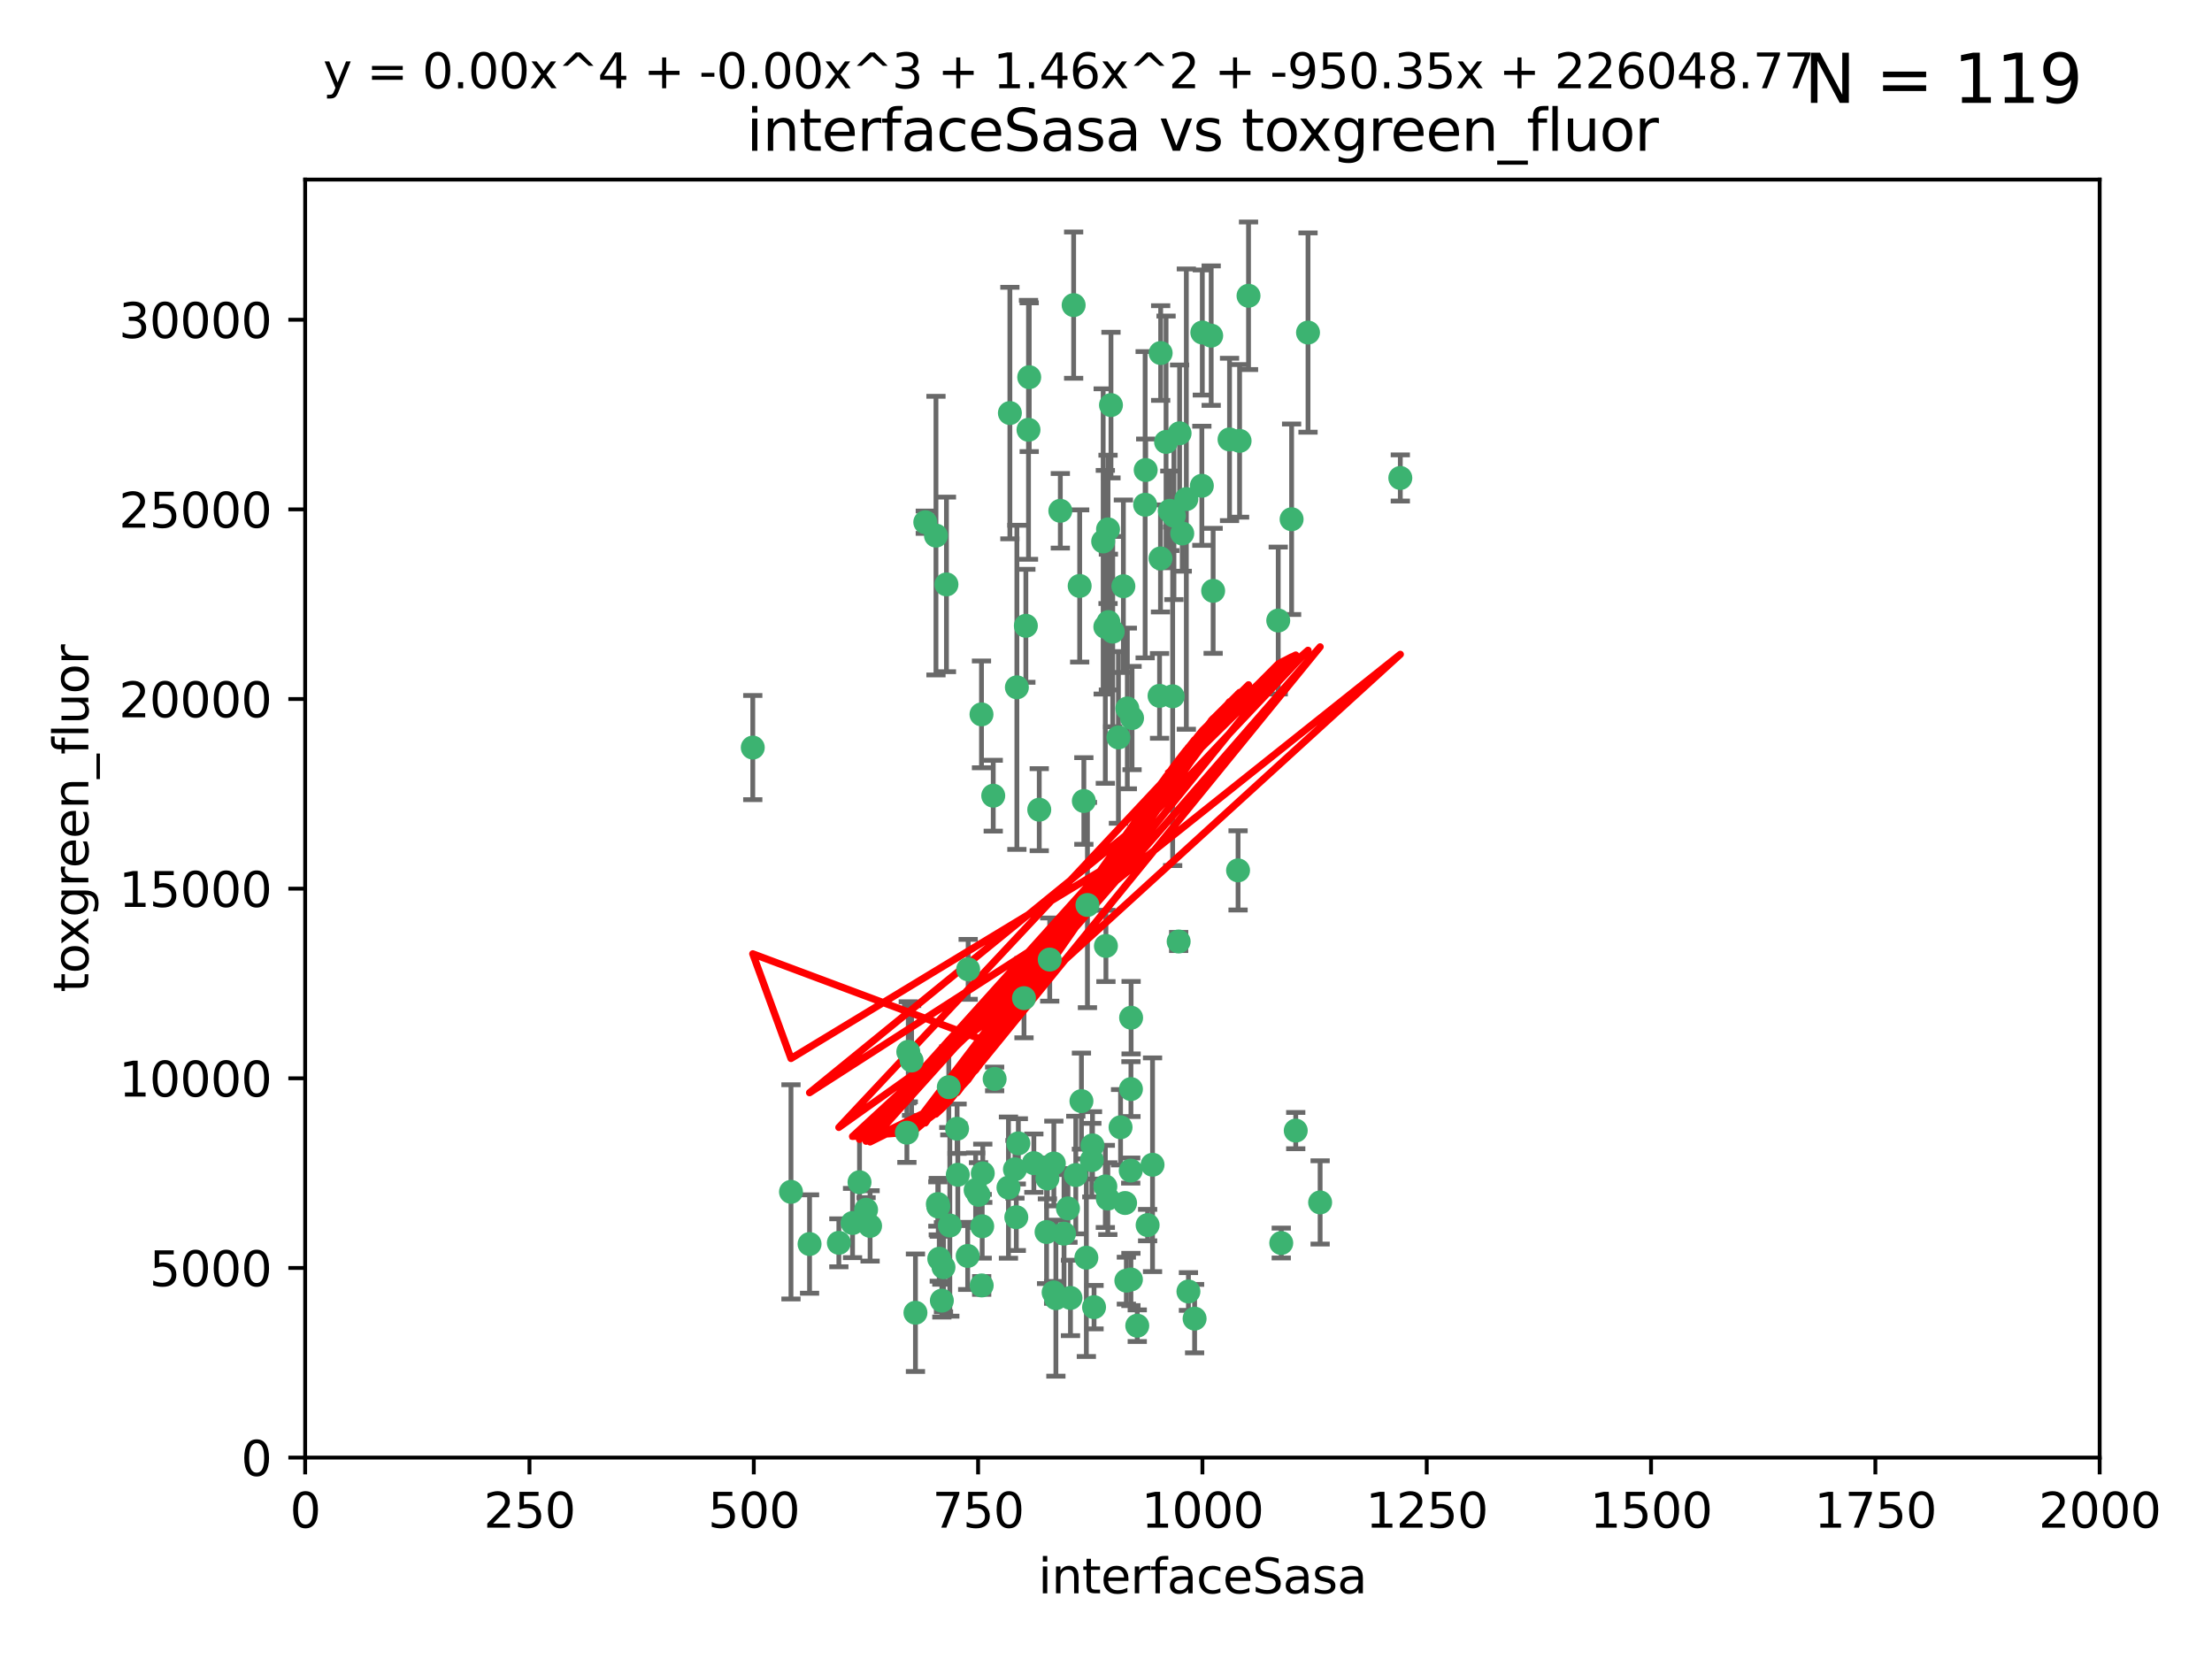 <?xml version="1.0" encoding="utf-8" standalone="no"?>
<!DOCTYPE svg PUBLIC "-//W3C//DTD SVG 1.1//EN"
  "http://www.w3.org/Graphics/SVG/1.1/DTD/svg11.dtd">
<svg xmlns:xlink="http://www.w3.org/1999/xlink" width="460.8pt" height="345.6pt" viewBox="0 0 460.8 345.6" xmlns="http://www.w3.org/2000/svg" version="1.1">
 <defs>
  <style type="text/css">*{stroke-linejoin: round; stroke-linecap: butt}</style>
 </defs>
 <g id="figure_1">
  <g id="patch_1">
   <path d="M 0 345.6 
L 460.8 345.6 
L 460.8 0 
L 0 0 
z
" style="fill: #ffffff"/>
  </g>
  <g id="axes_1">
   <g id="patch_2">
    <path d="M 63.571 303.64 
L 437.4 303.64 
L 437.4 37.411 
L 63.571 37.411 
z
" style="fill: #ffffff"/>
   </g>
   <g id="PathCollection_1">
    <defs>
     <path id="mf14337fa90" d="M 0 1.118 
C 0.297 1.118 0.581 1 0.791 0.791 
C 1 0.581 1.118 0.297 1.118 0 
C 1.118 -0.297 1 -0.581 0.791 -0.791 
C 0.581 -1 0.297 -1.118 0 -1.118 
C -0.297 -1.118 -0.581 -1 -0.791 -0.791 
C -1 -0.581 -1.118 -0.297 -1.118 0 
C -1.118 0.297 -1 0.581 -0.791 0.791 
C -0.581 1 -0.297 1.118 0 1.118 
z
" style="stroke: #3cb371"/>
    </defs>
    <g clip-path="url(#p0abc7debf9)">
     <use xlink:href="#mf14337fa90" x="243.693" y="106.407" style="fill: #3cb371; stroke: #3cb371"/>
     <use xlink:href="#mf14337fa90" x="272.484" y="69.276" style="fill: #3cb371; stroke: #3cb371"/>
     <use xlink:href="#mf14337fa90" x="231.435" y="84.387" style="fill: #3cb371; stroke: #3cb371"/>
     <use xlink:href="#mf14337fa90" x="242.914" y="92.058" style="fill: #3cb371; stroke: #3cb371"/>
     <use xlink:href="#mf14337fa90" x="266.28" y="129.266" style="fill: #3cb371; stroke: #3cb371"/>
     <use xlink:href="#mf14337fa90" x="269.065" y="108.167" style="fill: #3cb371; stroke: #3cb371"/>
     <use xlink:href="#mf14337fa90" x="220.886" y="106.409" style="fill: #3cb371; stroke: #3cb371"/>
     <use xlink:href="#mf14337fa90" x="214.404" y="78.577" style="fill: #3cb371; stroke: #3cb371"/>
     <use xlink:href="#mf14337fa90" x="174.75" y="258.901" style="fill: #3cb371; stroke: #3cb371"/>
     <use xlink:href="#mf14337fa90" x="241.787" y="73.544" style="fill: #3cb371; stroke: #3cb371"/>
     <use xlink:href="#mf14337fa90" x="252.721" y="123.084" style="fill: #3cb371; stroke: #3cb371"/>
     <use xlink:href="#mf14337fa90" x="252.312" y="69.92" style="fill: #3cb371; stroke: #3cb371"/>
     <use xlink:href="#mf14337fa90" x="258.229" y="91.842" style="fill: #3cb371; stroke: #3cb371"/>
     <use xlink:href="#mf14337fa90" x="223.66" y="63.561" style="fill: #3cb371; stroke: #3cb371"/>
     <use xlink:href="#mf14337fa90" x="232.987" y="153.62" style="fill: #3cb371; stroke: #3cb371"/>
     <use xlink:href="#mf14337fa90" x="241.557" y="144.96" style="fill: #3cb371; stroke: #3cb371"/>
     <use xlink:href="#mf14337fa90" x="247.136" y="103.972" style="fill: #3cb371; stroke: #3cb371"/>
     <use xlink:href="#mf14337fa90" x="246.284" y="111.129" style="fill: #3cb371; stroke: #3cb371"/>
     <use xlink:href="#mf14337fa90" x="244.553" y="107.43" style="fill: #3cb371; stroke: #3cb371"/>
     <use xlink:href="#mf14337fa90" x="250.368" y="101.196" style="fill: #3cb371; stroke: #3cb371"/>
     <use xlink:href="#mf14337fa90" x="210.378" y="86.045" style="fill: #3cb371; stroke: #3cb371"/>
     <use xlink:href="#mf14337fa90" x="256.134" y="91.543" style="fill: #3cb371; stroke: #3cb371"/>
     <use xlink:href="#mf14337fa90" x="234.02" y="122.124" style="fill: #3cb371; stroke: #3cb371"/>
     <use xlink:href="#mf14337fa90" x="216.495" y="168.674" style="fill: #3cb371; stroke: #3cb371"/>
     <use xlink:href="#mf14337fa90" x="238.555" y="105.145" style="fill: #3cb371; stroke: #3cb371"/>
     <use xlink:href="#mf14337fa90" x="230.261" y="130.584" style="fill: #3cb371; stroke: #3cb371"/>
     <use xlink:href="#mf14337fa90" x="238.669" y="97.916" style="fill: #3cb371; stroke: #3cb371"/>
     <use xlink:href="#mf14337fa90" x="241.753" y="116.33" style="fill: #3cb371; stroke: #3cb371"/>
     <use xlink:href="#mf14337fa90" x="245.731" y="90.261" style="fill: #3cb371; stroke: #3cb371"/>
     <use xlink:href="#mf14337fa90" x="266.908" y="258.946" style="fill: #3cb371; stroke: #3cb371"/>
     <use xlink:href="#mf14337fa90" x="269.927" y="235.524" style="fill: #3cb371; stroke: #3cb371"/>
     <use xlink:href="#mf14337fa90" x="240.095" y="242.64" style="fill: #3cb371; stroke: #3cb371"/>
     <use xlink:href="#mf14337fa90" x="214.256" y="89.534" style="fill: #3cb371; stroke: #3cb371"/>
     <use xlink:href="#mf14337fa90" x="291.711" y="99.569" style="fill: #3cb371; stroke: #3cb371"/>
     <use xlink:href="#mf14337fa90" x="224.916" y="122.066" style="fill: #3cb371; stroke: #3cb371"/>
     <use xlink:href="#mf14337fa90" x="260.091" y="61.614" style="fill: #3cb371; stroke: #3cb371"/>
     <use xlink:href="#mf14337fa90" x="250.465" y="69.268" style="fill: #3cb371; stroke: #3cb371"/>
     <use xlink:href="#mf14337fa90" x="204.462" y="148.819" style="fill: #3cb371; stroke: #3cb371"/>
     <use xlink:href="#mf14337fa90" x="218.677" y="199.895" style="fill: #3cb371; stroke: #3cb371"/>
     <use xlink:href="#mf14337fa90" x="201.688" y="201.933" style="fill: #3cb371; stroke: #3cb371"/>
     <use xlink:href="#mf14337fa90" x="194.981" y="111.579" style="fill: #3cb371; stroke: #3cb371"/>
     <use xlink:href="#mf14337fa90" x="204.731" y="244.417" style="fill: #3cb371; stroke: #3cb371"/>
     <use xlink:href="#mf14337fa90" x="231.802" y="131.576" style="fill: #3cb371; stroke: #3cb371"/>
     <use xlink:href="#mf14337fa90" x="192.753" y="108.788" style="fill: #3cb371; stroke: #3cb371"/>
     <use xlink:href="#mf14337fa90" x="230.822" y="110.277" style="fill: #3cb371; stroke: #3cb371"/>
     <use xlink:href="#mf14337fa90" x="229.813" y="112.79" style="fill: #3cb371; stroke: #3cb371"/>
     <use xlink:href="#mf14337fa90" x="204.503" y="267.781" style="fill: #3cb371; stroke: #3cb371"/>
     <use xlink:href="#mf14337fa90" x="275.007" y="250.485" style="fill: #3cb371; stroke: #3cb371"/>
     <use xlink:href="#mf14337fa90" x="219.534" y="242.381" style="fill: #3cb371; stroke: #3cb371"/>
     <use xlink:href="#mf14337fa90" x="179.053" y="246.279" style="fill: #3cb371; stroke: #3cb371"/>
     <use xlink:href="#mf14337fa90" x="230.901" y="129.589" style="fill: #3cb371; stroke: #3cb371"/>
     <use xlink:href="#mf14337fa90" x="234.375" y="250.612" style="fill: #3cb371; stroke: #3cb371"/>
     <use xlink:href="#mf14337fa90" x="221.654" y="256.992" style="fill: #3cb371; stroke: #3cb371"/>
     <use xlink:href="#mf14337fa90" x="212.14" y="238.185" style="fill: #3cb371; stroke: #3cb371"/>
     <use xlink:href="#mf14337fa90" x="239.071" y="255.21" style="fill: #3cb371; stroke: #3cb371"/>
     <use xlink:href="#mf14337fa90" x="213.706" y="130.365" style="fill: #3cb371; stroke: #3cb371"/>
     <use xlink:href="#mf14337fa90" x="195.666" y="262.218" style="fill: #3cb371; stroke: #3cb371"/>
     <use xlink:href="#mf14337fa90" x="206.91" y="165.758" style="fill: #3cb371; stroke: #3cb371"/>
     <use xlink:href="#mf14337fa90" x="235.596" y="226.876" style="fill: #3cb371; stroke: #3cb371"/>
     <use xlink:href="#mf14337fa90" x="195.372" y="250.823" style="fill: #3cb371; stroke: #3cb371"/>
     <use xlink:href="#mf14337fa90" x="247.573" y="269.044" style="fill: #3cb371; stroke: #3cb371"/>
     <use xlink:href="#mf14337fa90" x="226.534" y="188.53" style="fill: #3cb371; stroke: #3cb371"/>
     <use xlink:href="#mf14337fa90" x="230.779" y="249.694" style="fill: #3cb371; stroke: #3cb371"/>
     <use xlink:href="#mf14337fa90" x="210.08" y="247.401" style="fill: #3cb371; stroke: #3cb371"/>
     <use xlink:href="#mf14337fa90" x="224.106" y="244.785" style="fill: #3cb371; stroke: #3cb371"/>
     <use xlink:href="#mf14337fa90" x="235.59" y="266.536" style="fill: #3cb371; stroke: #3cb371"/>
     <use xlink:href="#mf14337fa90" x="201.587" y="261.632" style="fill: #3cb371; stroke: #3cb371"/>
     <use xlink:href="#mf14337fa90" x="211.714" y="253.571" style="fill: #3cb371; stroke: #3cb371"/>
     <use xlink:href="#mf14337fa90" x="236.912" y="276.165" style="fill: #3cb371; stroke: #3cb371"/>
     <use xlink:href="#mf14337fa90" x="203.841" y="248.914" style="fill: #3cb371; stroke: #3cb371"/>
     <use xlink:href="#mf14337fa90" x="219.488" y="269.232" style="fill: #3cb371; stroke: #3cb371"/>
     <use xlink:href="#mf14337fa90" x="196.206" y="270.942" style="fill: #3cb371; stroke: #3cb371"/>
     <use xlink:href="#mf14337fa90" x="189.211" y="219.109" style="fill: #3cb371; stroke: #3cb371"/>
     <use xlink:href="#mf14337fa90" x="226.308" y="262" style="fill: #3cb371; stroke: #3cb371"/>
     <use xlink:href="#mf14337fa90" x="188.922" y="235.955" style="fill: #3cb371; stroke: #3cb371"/>
     <use xlink:href="#mf14337fa90" x="203.241" y="247.916" style="fill: #3cb371; stroke: #3cb371"/>
     <use xlink:href="#mf14337fa90" x="211.835" y="143.182" style="fill: #3cb371; stroke: #3cb371"/>
     <use xlink:href="#mf14337fa90" x="199.379" y="235.133" style="fill: #3cb371; stroke: #3cb371"/>
     <use xlink:href="#mf14337fa90" x="233.433" y="234.83" style="fill: #3cb371; stroke: #3cb371"/>
     <use xlink:href="#mf14337fa90" x="245.536" y="196.128" style="fill: #3cb371; stroke: #3cb371"/>
     <use xlink:href="#mf14337fa90" x="215.37" y="242.305" style="fill: #3cb371; stroke: #3cb371"/>
     <use xlink:href="#mf14337fa90" x="196.546" y="263.982" style="fill: #3cb371; stroke: #3cb371"/>
     <use xlink:href="#mf14337fa90" x="195.462" y="251.353" style="fill: #3cb371; stroke: #3cb371"/>
     <use xlink:href="#mf14337fa90" x="244.288" y="145.054" style="fill: #3cb371; stroke: #3cb371"/>
     <use xlink:href="#mf14337fa90" x="248.859" y="274.693" style="fill: #3cb371; stroke: #3cb371"/>
     <use xlink:href="#mf14337fa90" x="227.45" y="241.673" style="fill: #3cb371; stroke: #3cb371"/>
     <use xlink:href="#mf14337fa90" x="213.318" y="207.934" style="fill: #3cb371; stroke: #3cb371"/>
     <use xlink:href="#mf14337fa90" x="222.475" y="251.737" style="fill: #3cb371; stroke: #3cb371"/>
     <use xlink:href="#mf14337fa90" x="235.826" y="149.585" style="fill: #3cb371; stroke: #3cb371"/>
     <use xlink:href="#mf14337fa90" x="230.385" y="197.058" style="fill: #3cb371; stroke: #3cb371"/>
     <use xlink:href="#mf14337fa90" x="204.611" y="255.455" style="fill: #3cb371; stroke: #3cb371"/>
     <use xlink:href="#mf14337fa90" x="257.91" y="181.315" style="fill: #3cb371; stroke: #3cb371"/>
     <use xlink:href="#mf14337fa90" x="218.192" y="245.498" style="fill: #3cb371; stroke: #3cb371"/>
     <use xlink:href="#mf14337fa90" x="219.963" y="270.434" style="fill: #3cb371; stroke: #3cb371"/>
     <use xlink:href="#mf14337fa90" x="177.602" y="254.778" style="fill: #3cb371; stroke: #3cb371"/>
     <use xlink:href="#mf14337fa90" x="189.899" y="220.92" style="fill: #3cb371; stroke: #3cb371"/>
     <use xlink:href="#mf14337fa90" x="227.589" y="238.601" style="fill: #3cb371; stroke: #3cb371"/>
     <use xlink:href="#mf14337fa90" x="227.91" y="272.306" style="fill: #3cb371; stroke: #3cb371"/>
     <use xlink:href="#mf14337fa90" x="180.421" y="252.012" style="fill: #3cb371; stroke: #3cb371"/>
     <use xlink:href="#mf14337fa90" x="197.864" y="255.301" style="fill: #3cb371; stroke: #3cb371"/>
     <use xlink:href="#mf14337fa90" x="190.705" y="273.467" style="fill: #3cb371; stroke: #3cb371"/>
     <use xlink:href="#mf14337fa90" x="235.63" y="212.005" style="fill: #3cb371; stroke: #3cb371"/>
     <use xlink:href="#mf14337fa90" x="234.846" y="147.587" style="fill: #3cb371; stroke: #3cb371"/>
     <use xlink:href="#mf14337fa90" x="234.641" y="266.787" style="fill: #3cb371; stroke: #3cb371"/>
     <use xlink:href="#mf14337fa90" x="168.647" y="259.154" style="fill: #3cb371; stroke: #3cb371"/>
     <use xlink:href="#mf14337fa90" x="223" y="270.383" style="fill: #3cb371; stroke: #3cb371"/>
     <use xlink:href="#mf14337fa90" x="197.163" y="121.744" style="fill: #3cb371; stroke: #3cb371"/>
     <use xlink:href="#mf14337fa90" x="181.256" y="255.376" style="fill: #3cb371; stroke: #3cb371"/>
     <use xlink:href="#mf14337fa90" x="225.284" y="229.381" style="fill: #3cb371; stroke: #3cb371"/>
     <use xlink:href="#mf14337fa90" x="218.019" y="256.651" style="fill: #3cb371; stroke: #3cb371"/>
     <use xlink:href="#mf14337fa90" x="225.785" y="166.862" style="fill: #3cb371; stroke: #3cb371"/>
     <use xlink:href="#mf14337fa90" x="211.432" y="243.591" style="fill: #3cb371; stroke: #3cb371"/>
     <use xlink:href="#mf14337fa90" x="199.529" y="244.726" style="fill: #3cb371; stroke: #3cb371"/>
     <use xlink:href="#mf14337fa90" x="235.549" y="243.853" style="fill: #3cb371; stroke: #3cb371"/>
     <use xlink:href="#mf14337fa90" x="197.651" y="226.477" style="fill: #3cb371; stroke: #3cb371"/>
     <use xlink:href="#mf14337fa90" x="207.202" y="224.762" style="fill: #3cb371; stroke: #3cb371"/>
     <use xlink:href="#mf14337fa90" x="156.817" y="155.731" style="fill: #3cb371; stroke: #3cb371"/>
     <use xlink:href="#mf14337fa90" x="164.776" y="248.284" style="fill: #3cb371; stroke: #3cb371"/>
     <use xlink:href="#mf14337fa90" x="230.263" y="247.152" style="fill: #3cb371; stroke: #3cb371"/>
    </g>
   </g>
   <g id="matplotlib.axis_1">
    <g id="xtick_1">
     <g id="line2d_1">
      <defs>
       <path id="m4da2f7593c" d="M 0 0 
L 0 3.5 
" style="stroke: #000000; stroke-width: 0.8"/>
      </defs>
      <g>
       <use xlink:href="#m4da2f7593c" x="63.571" y="303.64" style="stroke: #000000; stroke-width: 0.8"/>
      </g>
     </g>
     <g id="text_1">
      <!-- 0 -->
      <g transform="translate(60.39 318.238)scale(0.1 -0.1)">
       <defs>
        <path id="DejaVuSans-30" d="M 2034 4250 
Q 1547 4250 1301 3770 
Q 1056 3291 1056 2328 
Q 1056 1369 1301 889 
Q 1547 409 2034 409 
Q 2525 409 2770 889 
Q 3016 1369 3016 2328 
Q 3016 3291 2770 3770 
Q 2525 4250 2034 4250 
z
M 2034 4750 
Q 2819 4750 3233 4129 
Q 3647 3509 3647 2328 
Q 3647 1150 3233 529 
Q 2819 -91 2034 -91 
Q 1250 -91 836 529 
Q 422 1150 422 2328 
Q 422 3509 836 4129 
Q 1250 4750 2034 4750 
z
" transform="scale(0.016)"/>
       </defs>
       <use xlink:href="#DejaVuSans-30"/>
      </g>
     </g>
    </g>
    <g id="xtick_2">
     <g id="line2d_2">
      <g>
       <use xlink:href="#m4da2f7593c" x="110.3" y="303.64" style="stroke: #000000; stroke-width: 0.8"/>
      </g>
     </g>
     <g id="text_2">
      <!-- 250 -->
      <g transform="translate(100.756 318.238)scale(0.1 -0.1)">
       <defs>
        <path id="DejaVuSans-32" d="M 1228 531 
L 3431 531 
L 3431 0 
L 469 0 
L 469 531 
Q 828 903 1448 1529 
Q 2069 2156 2228 2338 
Q 2531 2678 2651 2914 
Q 2772 3150 2772 3378 
Q 2772 3750 2511 3984 
Q 2250 4219 1831 4219 
Q 1534 4219 1204 4116 
Q 875 4013 500 3803 
L 500 4441 
Q 881 4594 1212 4672 
Q 1544 4750 1819 4750 
Q 2544 4750 2975 4387 
Q 3406 4025 3406 3419 
Q 3406 3131 3298 2873 
Q 3191 2616 2906 2266 
Q 2828 2175 2409 1742 
Q 1991 1309 1228 531 
z
" transform="scale(0.016)"/>
        <path id="DejaVuSans-35" d="M 691 4666 
L 3169 4666 
L 3169 4134 
L 1269 4134 
L 1269 2991 
Q 1406 3038 1543 3061 
Q 1681 3084 1819 3084 
Q 2600 3084 3056 2656 
Q 3513 2228 3513 1497 
Q 3513 744 3044 326 
Q 2575 -91 1722 -91 
Q 1428 -91 1123 -41 
Q 819 9 494 109 
L 494 744 
Q 775 591 1075 516 
Q 1375 441 1709 441 
Q 2250 441 2565 725 
Q 2881 1009 2881 1497 
Q 2881 1984 2565 2268 
Q 2250 2553 1709 2553 
Q 1456 2553 1204 2497 
Q 953 2441 691 2322 
L 691 4666 
z
" transform="scale(0.016)"/>
       </defs>
       <use xlink:href="#DejaVuSans-32"/>
       <use xlink:href="#DejaVuSans-35" x="63.623"/>
       <use xlink:href="#DejaVuSans-30" x="127.246"/>
      </g>
     </g>
    </g>
    <g id="xtick_3">
     <g id="line2d_3">
      <g>
       <use xlink:href="#m4da2f7593c" x="157.028" y="303.64" style="stroke: #000000; stroke-width: 0.8"/>
      </g>
     </g>
     <g id="text_3">
      <!-- 500 -->
      <g transform="translate(147.485 318.238)scale(0.1 -0.1)">
       <use xlink:href="#DejaVuSans-35"/>
       <use xlink:href="#DejaVuSans-30" x="63.623"/>
       <use xlink:href="#DejaVuSans-30" x="127.246"/>
      </g>
     </g>
    </g>
    <g id="xtick_4">
     <g id="line2d_4">
      <g>
       <use xlink:href="#m4da2f7593c" x="203.757" y="303.64" style="stroke: #000000; stroke-width: 0.8"/>
      </g>
     </g>
     <g id="text_4">
      <!-- 750 -->
      <g transform="translate(194.213 318.238)scale(0.1 -0.1)">
       <defs>
        <path id="DejaVuSans-37" d="M 525 4666 
L 3525 4666 
L 3525 4397 
L 1831 0 
L 1172 0 
L 2766 4134 
L 525 4134 
L 525 4666 
z
" transform="scale(0.016)"/>
       </defs>
       <use xlink:href="#DejaVuSans-37"/>
       <use xlink:href="#DejaVuSans-35" x="63.623"/>
       <use xlink:href="#DejaVuSans-30" x="127.246"/>
      </g>
     </g>
    </g>
    <g id="xtick_5">
     <g id="line2d_5">
      <g>
       <use xlink:href="#m4da2f7593c" x="250.486" y="303.64" style="stroke: #000000; stroke-width: 0.8"/>
      </g>
     </g>
     <g id="text_5">
      <!-- 1000 -->
      <g transform="translate(237.761 318.238)scale(0.1 -0.1)">
       <defs>
        <path id="DejaVuSans-31" d="M 794 531 
L 1825 531 
L 1825 4091 
L 703 3866 
L 703 4441 
L 1819 4666 
L 2450 4666 
L 2450 531 
L 3481 531 
L 3481 0 
L 794 0 
L 794 531 
z
" transform="scale(0.016)"/>
       </defs>
       <use xlink:href="#DejaVuSans-31"/>
       <use xlink:href="#DejaVuSans-30" x="63.623"/>
       <use xlink:href="#DejaVuSans-30" x="127.246"/>
       <use xlink:href="#DejaVuSans-30" x="190.869"/>
      </g>
     </g>
    </g>
    <g id="xtick_6">
     <g id="line2d_6">
      <g>
       <use xlink:href="#m4da2f7593c" x="297.214" y="303.64" style="stroke: #000000; stroke-width: 0.8"/>
      </g>
     </g>
     <g id="text_6">
      <!-- 1250 -->
      <g transform="translate(284.489 318.238)scale(0.1 -0.1)">
       <use xlink:href="#DejaVuSans-31"/>
       <use xlink:href="#DejaVuSans-32" x="63.623"/>
       <use xlink:href="#DejaVuSans-35" x="127.246"/>
       <use xlink:href="#DejaVuSans-30" x="190.869"/>
      </g>
     </g>
    </g>
    <g id="xtick_7">
     <g id="line2d_7">
      <g>
       <use xlink:href="#m4da2f7593c" x="343.943" y="303.64" style="stroke: #000000; stroke-width: 0.8"/>
      </g>
     </g>
     <g id="text_7">
      <!-- 1500 -->
      <g transform="translate(331.218 318.238)scale(0.1 -0.1)">
       <use xlink:href="#DejaVuSans-31"/>
       <use xlink:href="#DejaVuSans-35" x="63.623"/>
       <use xlink:href="#DejaVuSans-30" x="127.246"/>
       <use xlink:href="#DejaVuSans-30" x="190.869"/>
      </g>
     </g>
    </g>
    <g id="xtick_8">
     <g id="line2d_8">
      <g>
       <use xlink:href="#m4da2f7593c" x="390.671" y="303.64" style="stroke: #000000; stroke-width: 0.8"/>
      </g>
     </g>
     <g id="text_8">
      <!-- 1750 -->
      <g transform="translate(377.946 318.238)scale(0.1 -0.1)">
       <use xlink:href="#DejaVuSans-31"/>
       <use xlink:href="#DejaVuSans-37" x="63.623"/>
       <use xlink:href="#DejaVuSans-35" x="127.246"/>
       <use xlink:href="#DejaVuSans-30" x="190.869"/>
      </g>
     </g>
    </g>
    <g id="xtick_9">
     <g id="line2d_9">
      <g>
       <use xlink:href="#m4da2f7593c" x="437.4" y="303.64" style="stroke: #000000; stroke-width: 0.8"/>
      </g>
     </g>
     <g id="text_9">
      <!-- 2000 -->
      <g transform="translate(424.675 318.238)scale(0.1 -0.1)">
       <use xlink:href="#DejaVuSans-32"/>
       <use xlink:href="#DejaVuSans-30" x="63.623"/>
       <use xlink:href="#DejaVuSans-30" x="127.246"/>
       <use xlink:href="#DejaVuSans-30" x="190.869"/>
      </g>
     </g>
    </g>
    <g id="text_10">
     <!-- interfaceSasa -->
     <g transform="translate(216.279 331.917)scale(0.1 -0.1)">
      <defs>
       <path id="DejaVuSans-69" d="M 603 3500 
L 1178 3500 
L 1178 0 
L 603 0 
L 603 3500 
z
M 603 4863 
L 1178 4863 
L 1178 4134 
L 603 4134 
L 603 4863 
z
" transform="scale(0.016)"/>
       <path id="DejaVuSans-6e" d="M 3513 2113 
L 3513 0 
L 2938 0 
L 2938 2094 
Q 2938 2591 2744 2837 
Q 2550 3084 2163 3084 
Q 1697 3084 1428 2787 
Q 1159 2491 1159 1978 
L 1159 0 
L 581 0 
L 581 3500 
L 1159 3500 
L 1159 2956 
Q 1366 3272 1645 3428 
Q 1925 3584 2291 3584 
Q 2894 3584 3203 3211 
Q 3513 2838 3513 2113 
z
" transform="scale(0.016)"/>
       <path id="DejaVuSans-74" d="M 1172 4494 
L 1172 3500 
L 2356 3500 
L 2356 3053 
L 1172 3053 
L 1172 1153 
Q 1172 725 1289 603 
Q 1406 481 1766 481 
L 2356 481 
L 2356 0 
L 1766 0 
Q 1100 0 847 248 
Q 594 497 594 1153 
L 594 3053 
L 172 3053 
L 172 3500 
L 594 3500 
L 594 4494 
L 1172 4494 
z
" transform="scale(0.016)"/>
       <path id="DejaVuSans-65" d="M 3597 1894 
L 3597 1613 
L 953 1613 
Q 991 1019 1311 708 
Q 1631 397 2203 397 
Q 2534 397 2845 478 
Q 3156 559 3463 722 
L 3463 178 
Q 3153 47 2828 -22 
Q 2503 -91 2169 -91 
Q 1331 -91 842 396 
Q 353 884 353 1716 
Q 353 2575 817 3079 
Q 1281 3584 2069 3584 
Q 2775 3584 3186 3129 
Q 3597 2675 3597 1894 
z
M 3022 2063 
Q 3016 2534 2758 2815 
Q 2500 3097 2075 3097 
Q 1594 3097 1305 2825 
Q 1016 2553 972 2059 
L 3022 2063 
z
" transform="scale(0.016)"/>
       <path id="DejaVuSans-72" d="M 2631 2963 
Q 2534 3019 2420 3045 
Q 2306 3072 2169 3072 
Q 1681 3072 1420 2755 
Q 1159 2438 1159 1844 
L 1159 0 
L 581 0 
L 581 3500 
L 1159 3500 
L 1159 2956 
Q 1341 3275 1631 3429 
Q 1922 3584 2338 3584 
Q 2397 3584 2469 3576 
Q 2541 3569 2628 3553 
L 2631 2963 
z
" transform="scale(0.016)"/>
       <path id="DejaVuSans-66" d="M 2375 4863 
L 2375 4384 
L 1825 4384 
Q 1516 4384 1395 4259 
Q 1275 4134 1275 3809 
L 1275 3500 
L 2222 3500 
L 2222 3053 
L 1275 3053 
L 1275 0 
L 697 0 
L 697 3053 
L 147 3053 
L 147 3500 
L 697 3500 
L 697 3744 
Q 697 4328 969 4595 
Q 1241 4863 1831 4863 
L 2375 4863 
z
" transform="scale(0.016)"/>
       <path id="DejaVuSans-61" d="M 2194 1759 
Q 1497 1759 1228 1600 
Q 959 1441 959 1056 
Q 959 750 1161 570 
Q 1363 391 1709 391 
Q 2188 391 2477 730 
Q 2766 1069 2766 1631 
L 2766 1759 
L 2194 1759 
z
M 3341 1997 
L 3341 0 
L 2766 0 
L 2766 531 
Q 2569 213 2275 61 
Q 1981 -91 1556 -91 
Q 1019 -91 701 211 
Q 384 513 384 1019 
Q 384 1609 779 1909 
Q 1175 2209 1959 2209 
L 2766 2209 
L 2766 2266 
Q 2766 2663 2505 2880 
Q 2244 3097 1772 3097 
Q 1472 3097 1187 3025 
Q 903 2953 641 2809 
L 641 3341 
Q 956 3463 1253 3523 
Q 1550 3584 1831 3584 
Q 2591 3584 2966 3190 
Q 3341 2797 3341 1997 
z
" transform="scale(0.016)"/>
       <path id="DejaVuSans-63" d="M 3122 3366 
L 3122 2828 
Q 2878 2963 2633 3030 
Q 2388 3097 2138 3097 
Q 1578 3097 1268 2742 
Q 959 2388 959 1747 
Q 959 1106 1268 751 
Q 1578 397 2138 397 
Q 2388 397 2633 464 
Q 2878 531 3122 666 
L 3122 134 
Q 2881 22 2623 -34 
Q 2366 -91 2075 -91 
Q 1284 -91 818 406 
Q 353 903 353 1747 
Q 353 2603 823 3093 
Q 1294 3584 2113 3584 
Q 2378 3584 2631 3529 
Q 2884 3475 3122 3366 
z
" transform="scale(0.016)"/>
       <path id="DejaVuSans-53" d="M 3425 4513 
L 3425 3897 
Q 3066 4069 2747 4153 
Q 2428 4238 2131 4238 
Q 1616 4238 1336 4038 
Q 1056 3838 1056 3469 
Q 1056 3159 1242 3001 
Q 1428 2844 1947 2747 
L 2328 2669 
Q 3034 2534 3370 2195 
Q 3706 1856 3706 1288 
Q 3706 609 3251 259 
Q 2797 -91 1919 -91 
Q 1588 -91 1214 -16 
Q 841 59 441 206 
L 441 856 
Q 825 641 1194 531 
Q 1563 422 1919 422 
Q 2459 422 2753 634 
Q 3047 847 3047 1241 
Q 3047 1584 2836 1778 
Q 2625 1972 2144 2069 
L 1759 2144 
Q 1053 2284 737 2584 
Q 422 2884 422 3419 
Q 422 4038 858 4394 
Q 1294 4750 2059 4750 
Q 2388 4750 2728 4690 
Q 3069 4631 3425 4513 
z
" transform="scale(0.016)"/>
       <path id="DejaVuSans-73" d="M 2834 3397 
L 2834 2853 
Q 2591 2978 2328 3040 
Q 2066 3103 1784 3103 
Q 1356 3103 1142 2972 
Q 928 2841 928 2578 
Q 928 2378 1081 2264 
Q 1234 2150 1697 2047 
L 1894 2003 
Q 2506 1872 2764 1633 
Q 3022 1394 3022 966 
Q 3022 478 2636 193 
Q 2250 -91 1575 -91 
Q 1294 -91 989 -36 
Q 684 19 347 128 
L 347 722 
Q 666 556 975 473 
Q 1284 391 1588 391 
Q 1994 391 2212 530 
Q 2431 669 2431 922 
Q 2431 1156 2273 1281 
Q 2116 1406 1581 1522 
L 1381 1569 
Q 847 1681 609 1914 
Q 372 2147 372 2553 
Q 372 3047 722 3315 
Q 1072 3584 1716 3584 
Q 2034 3584 2315 3537 
Q 2597 3491 2834 3397 
z
" transform="scale(0.016)"/>
      </defs>
      <use xlink:href="#DejaVuSans-69"/>
      <use xlink:href="#DejaVuSans-6e" x="27.783"/>
      <use xlink:href="#DejaVuSans-74" x="91.162"/>
      <use xlink:href="#DejaVuSans-65" x="130.371"/>
      <use xlink:href="#DejaVuSans-72" x="191.895"/>
      <use xlink:href="#DejaVuSans-66" x="233.008"/>
      <use xlink:href="#DejaVuSans-61" x="268.213"/>
      <use xlink:href="#DejaVuSans-63" x="329.492"/>
      <use xlink:href="#DejaVuSans-65" x="384.473"/>
      <use xlink:href="#DejaVuSans-53" x="445.996"/>
      <use xlink:href="#DejaVuSans-61" x="509.473"/>
      <use xlink:href="#DejaVuSans-73" x="570.752"/>
      <use xlink:href="#DejaVuSans-61" x="622.852"/>
     </g>
    </g>
   </g>
   <g id="matplotlib.axis_2">
    <g id="ytick_1">
     <g id="line2d_10">
      <defs>
       <path id="m541c6c1692" d="M 0 0 
L -3.5 0 
" style="stroke: #000000; stroke-width: 0.8"/>
      </defs>
      <g>
       <use xlink:href="#m541c6c1692" x="63.571" y="303.64" style="stroke: #000000; stroke-width: 0.8"/>
      </g>
     </g>
     <g id="text_11">
      <!-- 0 -->
      <g transform="translate(50.209 307.439)scale(0.1 -0.1)">
       <use xlink:href="#DejaVuSans-30"/>
      </g>
     </g>
    </g>
    <g id="ytick_2">
     <g id="line2d_11">
      <g>
       <use xlink:href="#m541c6c1692" x="63.571" y="264.135" style="stroke: #000000; stroke-width: 0.8"/>
      </g>
     </g>
     <g id="text_12">
      <!-- 5000 -->
      <g transform="translate(31.121 267.934)scale(0.1 -0.1)">
       <use xlink:href="#DejaVuSans-35"/>
       <use xlink:href="#DejaVuSans-30" x="63.623"/>
       <use xlink:href="#DejaVuSans-30" x="127.246"/>
       <use xlink:href="#DejaVuSans-30" x="190.869"/>
      </g>
     </g>
    </g>
    <g id="ytick_3">
     <g id="line2d_12">
      <g>
       <use xlink:href="#m541c6c1692" x="63.571" y="224.63" style="stroke: #000000; stroke-width: 0.8"/>
      </g>
     </g>
     <g id="text_13">
      <!-- 10000 -->
      <g transform="translate(24.759 228.429)scale(0.1 -0.1)">
       <use xlink:href="#DejaVuSans-31"/>
       <use xlink:href="#DejaVuSans-30" x="63.623"/>
       <use xlink:href="#DejaVuSans-30" x="127.246"/>
       <use xlink:href="#DejaVuSans-30" x="190.869"/>
       <use xlink:href="#DejaVuSans-30" x="254.492"/>
      </g>
     </g>
    </g>
    <g id="ytick_4">
     <g id="line2d_13">
      <g>
       <use xlink:href="#m541c6c1692" x="63.571" y="185.125" style="stroke: #000000; stroke-width: 0.8"/>
      </g>
     </g>
     <g id="text_14">
      <!-- 15000 -->
      <g transform="translate(24.759 188.924)scale(0.1 -0.1)">
       <use xlink:href="#DejaVuSans-31"/>
       <use xlink:href="#DejaVuSans-35" x="63.623"/>
       <use xlink:href="#DejaVuSans-30" x="127.246"/>
       <use xlink:href="#DejaVuSans-30" x="190.869"/>
       <use xlink:href="#DejaVuSans-30" x="254.492"/>
      </g>
     </g>
    </g>
    <g id="ytick_5">
     <g id="line2d_14">
      <g>
       <use xlink:href="#m541c6c1692" x="63.571" y="145.62" style="stroke: #000000; stroke-width: 0.8"/>
      </g>
     </g>
     <g id="text_15">
      <!-- 20000 -->
      <g transform="translate(24.759 149.419)scale(0.1 -0.1)">
       <use xlink:href="#DejaVuSans-32"/>
       <use xlink:href="#DejaVuSans-30" x="63.623"/>
       <use xlink:href="#DejaVuSans-30" x="127.246"/>
       <use xlink:href="#DejaVuSans-30" x="190.869"/>
       <use xlink:href="#DejaVuSans-30" x="254.492"/>
      </g>
     </g>
    </g>
    <g id="ytick_6">
     <g id="line2d_15">
      <g>
       <use xlink:href="#m541c6c1692" x="63.571" y="106.115" style="stroke: #000000; stroke-width: 0.8"/>
      </g>
     </g>
     <g id="text_16">
      <!-- 25000 -->
      <g transform="translate(24.759 109.914)scale(0.1 -0.1)">
       <use xlink:href="#DejaVuSans-32"/>
       <use xlink:href="#DejaVuSans-35" x="63.623"/>
       <use xlink:href="#DejaVuSans-30" x="127.246"/>
       <use xlink:href="#DejaVuSans-30" x="190.869"/>
       <use xlink:href="#DejaVuSans-30" x="254.492"/>
      </g>
     </g>
    </g>
    <g id="ytick_7">
     <g id="line2d_16">
      <g>
       <use xlink:href="#m541c6c1692" x="63.571" y="66.61" style="stroke: #000000; stroke-width: 0.8"/>
      </g>
     </g>
     <g id="text_17">
      <!-- 30000 -->
      <g transform="translate(24.759 70.409)scale(0.1 -0.1)">
       <defs>
        <path id="DejaVuSans-33" d="M 2597 2516 
Q 3050 2419 3304 2112 
Q 3559 1806 3559 1356 
Q 3559 666 3084 287 
Q 2609 -91 1734 -91 
Q 1441 -91 1130 -33 
Q 819 25 488 141 
L 488 750 
Q 750 597 1062 519 
Q 1375 441 1716 441 
Q 2309 441 2620 675 
Q 2931 909 2931 1356 
Q 2931 1769 2642 2001 
Q 2353 2234 1838 2234 
L 1294 2234 
L 1294 2753 
L 1863 2753 
Q 2328 2753 2575 2939 
Q 2822 3125 2822 3475 
Q 2822 3834 2567 4026 
Q 2313 4219 1838 4219 
Q 1578 4219 1281 4162 
Q 984 4106 628 3988 
L 628 4550 
Q 988 4650 1302 4700 
Q 1616 4750 1894 4750 
Q 2613 4750 3031 4423 
Q 3450 4097 3450 3541 
Q 3450 3153 3228 2886 
Q 3006 2619 2597 2516 
z
" transform="scale(0.016)"/>
       </defs>
       <use xlink:href="#DejaVuSans-33"/>
       <use xlink:href="#DejaVuSans-30" x="63.623"/>
       <use xlink:href="#DejaVuSans-30" x="127.246"/>
       <use xlink:href="#DejaVuSans-30" x="190.869"/>
       <use xlink:href="#DejaVuSans-30" x="254.492"/>
      </g>
     </g>
    </g>
    <g id="text_18">
     <!-- toxgreen_fluor -->
     <g transform="translate(18.401 206.72)rotate(-90)scale(0.1 -0.1)">
      <defs>
       <path id="DejaVuSans-6f" d="M 1959 3097 
Q 1497 3097 1228 2736 
Q 959 2375 959 1747 
Q 959 1119 1226 758 
Q 1494 397 1959 397 
Q 2419 397 2687 759 
Q 2956 1122 2956 1747 
Q 2956 2369 2687 2733 
Q 2419 3097 1959 3097 
z
M 1959 3584 
Q 2709 3584 3137 3096 
Q 3566 2609 3566 1747 
Q 3566 888 3137 398 
Q 2709 -91 1959 -91 
Q 1206 -91 779 398 
Q 353 888 353 1747 
Q 353 2609 779 3096 
Q 1206 3584 1959 3584 
z
" transform="scale(0.016)"/>
       <path id="DejaVuSans-78" d="M 3513 3500 
L 2247 1797 
L 3578 0 
L 2900 0 
L 1881 1375 
L 863 0 
L 184 0 
L 1544 1831 
L 300 3500 
L 978 3500 
L 1906 2253 
L 2834 3500 
L 3513 3500 
z
" transform="scale(0.016)"/>
       <path id="DejaVuSans-67" d="M 2906 1791 
Q 2906 2416 2648 2759 
Q 2391 3103 1925 3103 
Q 1463 3103 1205 2759 
Q 947 2416 947 1791 
Q 947 1169 1205 825 
Q 1463 481 1925 481 
Q 2391 481 2648 825 
Q 2906 1169 2906 1791 
z
M 3481 434 
Q 3481 -459 3084 -895 
Q 2688 -1331 1869 -1331 
Q 1566 -1331 1297 -1286 
Q 1028 -1241 775 -1147 
L 775 -588 
Q 1028 -725 1275 -790 
Q 1522 -856 1778 -856 
Q 2344 -856 2625 -561 
Q 2906 -266 2906 331 
L 2906 616 
Q 2728 306 2450 153 
Q 2172 0 1784 0 
Q 1141 0 747 490 
Q 353 981 353 1791 
Q 353 2603 747 3093 
Q 1141 3584 1784 3584 
Q 2172 3584 2450 3431 
Q 2728 3278 2906 2969 
L 2906 3500 
L 3481 3500 
L 3481 434 
z
" transform="scale(0.016)"/>
       <path id="DejaVuSans-5f" d="M 3263 -1063 
L 3263 -1509 
L -63 -1509 
L -63 -1063 
L 3263 -1063 
z
" transform="scale(0.016)"/>
       <path id="DejaVuSans-6c" d="M 603 4863 
L 1178 4863 
L 1178 0 
L 603 0 
L 603 4863 
z
" transform="scale(0.016)"/>
       <path id="DejaVuSans-75" d="M 544 1381 
L 544 3500 
L 1119 3500 
L 1119 1403 
Q 1119 906 1312 657 
Q 1506 409 1894 409 
Q 2359 409 2629 706 
Q 2900 1003 2900 1516 
L 2900 3500 
L 3475 3500 
L 3475 0 
L 2900 0 
L 2900 538 
Q 2691 219 2414 64 
Q 2138 -91 1772 -91 
Q 1169 -91 856 284 
Q 544 659 544 1381 
z
M 1991 3584 
L 1991 3584 
z
" transform="scale(0.016)"/>
      </defs>
      <use xlink:href="#DejaVuSans-74"/>
      <use xlink:href="#DejaVuSans-6f" x="39.209"/>
      <use xlink:href="#DejaVuSans-78" x="97.266"/>
      <use xlink:href="#DejaVuSans-67" x="156.445"/>
      <use xlink:href="#DejaVuSans-72" x="219.922"/>
      <use xlink:href="#DejaVuSans-65" x="258.785"/>
      <use xlink:href="#DejaVuSans-65" x="320.309"/>
      <use xlink:href="#DejaVuSans-6e" x="381.832"/>
      <use xlink:href="#DejaVuSans-5f" x="445.211"/>
      <use xlink:href="#DejaVuSans-66" x="495.211"/>
      <use xlink:href="#DejaVuSans-6c" x="530.416"/>
      <use xlink:href="#DejaVuSans-75" x="558.199"/>
      <use xlink:href="#DejaVuSans-6f" x="621.578"/>
      <use xlink:href="#DejaVuSans-72" x="682.76"/>
     </g>
    </g>
   </g>
   <g id="LineCollection_1">
    <path d="M 243.693 114.69 
L 243.693 98.124 
" clip-path="url(#p0abc7debf9)" style="fill: none; stroke: #696969"/>
    <path d="M 272.484 90.034 
L 272.484 48.519 
" clip-path="url(#p0abc7debf9)" style="fill: none; stroke: #696969"/>
    <path d="M 231.435 99.556 
L 231.435 69.219 
" clip-path="url(#p0abc7debf9)" style="fill: none; stroke: #696969"/>
    <path d="M 242.914 118.276 
L 242.914 65.84 
" clip-path="url(#p0abc7debf9)" style="fill: none; stroke: #696969"/>
    <path d="M 266.28 144.567 
L 266.28 113.965 
" clip-path="url(#p0abc7debf9)" style="fill: none; stroke: #696969"/>
    <path d="M 269.065 128.009 
L 269.065 88.325 
" clip-path="url(#p0abc7debf9)" style="fill: none; stroke: #696969"/>
    <path d="M 220.886 114.176 
L 220.886 98.642 
" clip-path="url(#p0abc7debf9)" style="fill: none; stroke: #696969"/>
    <path d="M 214.404 94.067 
L 214.404 63.087 
" clip-path="url(#p0abc7debf9)" style="fill: none; stroke: #696969"/>
    <path d="M 174.75 263.898 
L 174.75 253.904 
" clip-path="url(#p0abc7debf9)" style="fill: none; stroke: #696969"/>
    <path d="M 241.787 83.405 
L 241.787 63.682 
" clip-path="url(#p0abc7debf9)" style="fill: none; stroke: #696969"/>
    <path d="M 252.721 136.104 
L 252.721 110.065 
" clip-path="url(#p0abc7debf9)" style="fill: none; stroke: #696969"/>
    <path d="M 252.312 84.444 
L 252.312 55.396 
" clip-path="url(#p0abc7debf9)" style="fill: none; stroke: #696969"/>
    <path d="M 258.229 107.733 
L 258.229 75.95 
" clip-path="url(#p0abc7debf9)" style="fill: none; stroke: #696969"/>
    <path d="M 223.66 78.794 
L 223.66 48.327 
" clip-path="url(#p0abc7debf9)" style="fill: none; stroke: #696969"/>
    <path d="M 232.987 171.496 
L 232.987 135.744 
" clip-path="url(#p0abc7debf9)" style="fill: none; stroke: #696969"/>
    <path d="M 241.557 153.789 
L 241.557 136.131 
" clip-path="url(#p0abc7debf9)" style="fill: none; stroke: #696969"/>
    <path d="M 247.136 151.918 
L 247.136 56.025 
" clip-path="url(#p0abc7debf9)" style="fill: none; stroke: #696969"/>
    <path d="M 246.284 118.989 
L 246.284 103.269 
" clip-path="url(#p0abc7debf9)" style="fill: none; stroke: #696969"/>
    <path d="M 244.553 124.902 
L 244.553 89.957 
" clip-path="url(#p0abc7debf9)" style="fill: none; stroke: #696969"/>
    <path d="M 250.368 113.603 
L 250.368 88.789 
" clip-path="url(#p0abc7debf9)" style="fill: none; stroke: #696969"/>
    <path d="M 210.378 112.245 
L 210.378 59.845 
" clip-path="url(#p0abc7debf9)" style="fill: none; stroke: #696969"/>
    <path d="M 256.134 108.456 
L 256.134 74.63 
" clip-path="url(#p0abc7debf9)" style="fill: none; stroke: #696969"/>
    <path d="M 234.02 140.086 
L 234.02 104.162 
" clip-path="url(#p0abc7debf9)" style="fill: none; stroke: #696969"/>
    <path d="M 216.495 177.225 
L 216.495 160.123 
" clip-path="url(#p0abc7debf9)" style="fill: none; stroke: #696969"/>
    <path d="M 238.555 137.044 
L 238.555 73.246 
" clip-path="url(#p0abc7debf9)" style="fill: none; stroke: #696969"/>
    <path d="M 230.261 163.179 
L 230.261 97.99 
" clip-path="url(#p0abc7debf9)" style="fill: none; stroke: #696969"/>
    <path d="M 238.669 104.375 
L 238.669 91.457 
" clip-path="url(#p0abc7debf9)" style="fill: none; stroke: #696969"/>
    <path d="M 241.753 127.48 
L 241.753 105.181 
" clip-path="url(#p0abc7debf9)" style="fill: none; stroke: #696969"/>
    <path d="M 245.731 104.49 
L 245.731 76.032 
" clip-path="url(#p0abc7debf9)" style="fill: none; stroke: #696969"/>
    <path d="M 266.908 262.056 
L 266.908 255.836 
" clip-path="url(#p0abc7debf9)" style="fill: none; stroke: #696969"/>
    <path d="M 269.927 239.301 
L 269.927 231.747 
" clip-path="url(#p0abc7debf9)" style="fill: none; stroke: #696969"/>
    <path d="M 240.095 264.899 
L 240.095 220.38 
" clip-path="url(#p0abc7debf9)" style="fill: none; stroke: #696969"/>
    <path d="M 214.256 116.506 
L 214.256 62.562 
" clip-path="url(#p0abc7debf9)" style="fill: none; stroke: #696969"/>
    <path d="M 291.711 104.376 
L 291.711 94.761 
" clip-path="url(#p0abc7debf9)" style="fill: none; stroke: #696969"/>
    <path d="M 224.916 137.913 
L 224.916 106.218 
" clip-path="url(#p0abc7debf9)" style="fill: none; stroke: #696969"/>
    <path d="M 260.091 76.984 
L 260.091 46.244 
" clip-path="url(#p0abc7debf9)" style="fill: none; stroke: #696969"/>
    <path d="M 250.465 82.296 
L 250.465 56.239 
" clip-path="url(#p0abc7debf9)" style="fill: none; stroke: #696969"/>
    <path d="M 204.462 159.942 
L 204.462 137.697 
" clip-path="url(#p0abc7debf9)" style="fill: none; stroke: #696969"/>
    <path d="M 218.677 208.561 
L 218.677 191.229 
" clip-path="url(#p0abc7debf9)" style="fill: none; stroke: #696969"/>
    <path d="M 201.688 208.172 
L 201.688 195.693 
" clip-path="url(#p0abc7debf9)" style="fill: none; stroke: #696969"/>
    <path d="M 194.981 140.604 
L 194.981 82.554 
" clip-path="url(#p0abc7debf9)" style="fill: none; stroke: #696969"/>
    <path d="M 204.731 250.489 
L 204.731 238.346 
" clip-path="url(#p0abc7debf9)" style="fill: none; stroke: #696969"/>
    <path d="M 231.802 151.398 
L 231.802 111.753 
" clip-path="url(#p0abc7debf9)" style="fill: none; stroke: #696969"/>
    <path d="M 192.753 111.116 
L 192.753 106.461 
" clip-path="url(#p0abc7debf9)" style="fill: none; stroke: #696969"/>
    <path d="M 230.822 125.727 
L 230.822 94.826 
" clip-path="url(#p0abc7debf9)" style="fill: none; stroke: #696969"/>
    <path d="M 229.813 144.582 
L 229.813 80.997 
" clip-path="url(#p0abc7debf9)" style="fill: none; stroke: #696969"/>
    <path d="M 204.503 269.639 
L 204.503 265.923 
" clip-path="url(#p0abc7debf9)" style="fill: none; stroke: #696969"/>
    <path d="M 275.007 259.162 
L 275.007 241.808 
" clip-path="url(#p0abc7debf9)" style="fill: none; stroke: #696969"/>
    <path d="M 219.534 251.212 
L 219.534 233.549 
" clip-path="url(#p0abc7debf9)" style="fill: none; stroke: #696969"/>
    <path d="M 179.053 255.662 
L 179.053 236.896 
" clip-path="url(#p0abc7debf9)" style="fill: none; stroke: #696969"/>
    <path d="M 230.901 143.733 
L 230.901 115.445 
" clip-path="url(#p0abc7debf9)" style="fill: none; stroke: #696969"/>
    <path d="M 234.375 251.595 
L 234.375 249.629 
" clip-path="url(#p0abc7debf9)" style="fill: none; stroke: #696969"/>
    <path d="M 221.654 270.546 
L 221.654 243.437 
" clip-path="url(#p0abc7debf9)" style="fill: none; stroke: #696969"/>
    <path d="M 212.14 243.325 
L 212.14 233.045 
" clip-path="url(#p0abc7debf9)" style="fill: none; stroke: #696969"/>
    <path d="M 239.071 258.485 
L 239.071 251.935 
" clip-path="url(#p0abc7debf9)" style="fill: none; stroke: #696969"/>
    <path d="M 213.706 142.136 
L 213.706 118.595 
" clip-path="url(#p0abc7debf9)" style="fill: none; stroke: #696969"/>
    <path d="M 195.666 266.897 
L 195.666 257.539 
" clip-path="url(#p0abc7debf9)" style="fill: none; stroke: #696969"/>
    <path d="M 206.91 173.134 
L 206.91 158.381 
" clip-path="url(#p0abc7debf9)" style="fill: none; stroke: #696969"/>
    <path d="M 235.596 232.594 
L 235.596 221.158 
" clip-path="url(#p0abc7debf9)" style="fill: none; stroke: #696969"/>
    <path d="M 195.372 255.44 
L 195.372 246.206 
" clip-path="url(#p0abc7debf9)" style="fill: none; stroke: #696969"/>
    <path d="M 247.573 272.973 
L 247.573 265.115 
" clip-path="url(#p0abc7debf9)" style="fill: none; stroke: #696969"/>
    <path d="M 226.534 209.909 
L 226.534 167.152 
" clip-path="url(#p0abc7debf9)" style="fill: none; stroke: #696969"/>
    <path d="M 230.779 257.178 
L 230.779 242.211 
" clip-path="url(#p0abc7debf9)" style="fill: none; stroke: #696969"/>
    <path d="M 210.08 262.111 
L 210.08 232.691 
" clip-path="url(#p0abc7debf9)" style="fill: none; stroke: #696969"/>
    <path d="M 224.106 257.037 
L 224.106 232.533 
" clip-path="url(#p0abc7debf9)" style="fill: none; stroke: #696969"/>
    <path d="M 235.59 271.981 
L 235.59 261.091 
" clip-path="url(#p0abc7debf9)" style="fill: none; stroke: #696969"/>
    <path d="M 201.587 268.618 
L 201.587 254.645 
" clip-path="url(#p0abc7debf9)" style="fill: none; stroke: #696969"/>
    <path d="M 211.714 260.499 
L 211.714 246.643 
" clip-path="url(#p0abc7debf9)" style="fill: none; stroke: #696969"/>
    <path d="M 236.912 279.457 
L 236.912 272.873 
" clip-path="url(#p0abc7debf9)" style="fill: none; stroke: #696969"/>
    <path d="M 203.841 255.622 
L 203.841 242.205 
" clip-path="url(#p0abc7debf9)" style="fill: none; stroke: #696969"/>
    <path d="M 219.488 271.512 
L 219.488 266.952 
" clip-path="url(#p0abc7debf9)" style="fill: none; stroke: #696969"/>
    <path d="M 196.206 274.365 
L 196.206 267.52 
" clip-path="url(#p0abc7debf9)" style="fill: none; stroke: #696969"/>
    <path d="M 189.211 229.533 
L 189.211 208.684 
" clip-path="url(#p0abc7debf9)" style="fill: none; stroke: #696969"/>
    <path d="M 226.308 282.577 
L 226.308 241.422 
" clip-path="url(#p0abc7debf9)" style="fill: none; stroke: #696969"/>
    <path d="M 188.922 242.149 
L 188.922 229.76 
" clip-path="url(#p0abc7debf9)" style="fill: none; stroke: #696969"/>
    <path d="M 203.241 255.656 
L 203.241 240.176 
" clip-path="url(#p0abc7debf9)" style="fill: none; stroke: #696969"/>
    <path d="M 211.835 176.942 
L 211.835 109.423 
" clip-path="url(#p0abc7debf9)" style="fill: none; stroke: #696969"/>
    <path d="M 199.379 240.274 
L 199.379 229.992 
" clip-path="url(#p0abc7debf9)" style="fill: none; stroke: #696969"/>
    <path d="M 233.433 242.679 
L 233.433 226.981 
" clip-path="url(#p0abc7debf9)" style="fill: none; stroke: #696969"/>
    <path d="M 245.536 198.023 
L 245.536 194.232 
" clip-path="url(#p0abc7debf9)" style="fill: none; stroke: #696969"/>
    <path d="M 215.37 248.381 
L 215.37 236.229 
" clip-path="url(#p0abc7debf9)" style="fill: none; stroke: #696969"/>
    <path d="M 196.546 273.277 
L 196.546 254.687 
" clip-path="url(#p0abc7debf9)" style="fill: none; stroke: #696969"/>
    <path d="M 195.462 257.237 
L 195.462 245.468 
" clip-path="url(#p0abc7debf9)" style="fill: none; stroke: #696969"/>
    <path d="M 244.288 180.314 
L 244.288 109.794 
" clip-path="url(#p0abc7debf9)" style="fill: none; stroke: #696969"/>
    <path d="M 248.859 281.823 
L 248.859 267.563 
" clip-path="url(#p0abc7debf9)" style="fill: none; stroke: #696969"/>
    <path d="M 227.45 249.34 
L 227.45 234.006 
" clip-path="url(#p0abc7debf9)" style="fill: none; stroke: #696969"/>
    <path d="M 213.318 216.185 
L 213.318 199.682 
" clip-path="url(#p0abc7debf9)" style="fill: none; stroke: #696969"/>
    <path d="M 222.475 258.796 
L 222.475 244.678 
" clip-path="url(#p0abc7debf9)" style="fill: none; stroke: #696969"/>
    <path d="M 235.826 160.342 
L 235.826 138.827 
" clip-path="url(#p0abc7debf9)" style="fill: none; stroke: #696969"/>
    <path d="M 230.385 204.481 
L 230.385 189.634 
" clip-path="url(#p0abc7debf9)" style="fill: none; stroke: #696969"/>
    <path d="M 204.611 262.097 
L 204.611 248.813 
" clip-path="url(#p0abc7debf9)" style="fill: none; stroke: #696969"/>
    <path d="M 257.91 189.565 
L 257.91 173.066 
" clip-path="url(#p0abc7debf9)" style="fill: none; stroke: #696969"/>
    <path d="M 218.192 249.749 
L 218.192 241.248 
" clip-path="url(#p0abc7debf9)" style="fill: none; stroke: #696969"/>
    <path d="M 219.963 286.678 
L 219.963 254.189 
" clip-path="url(#p0abc7debf9)" style="fill: none; stroke: #696969"/>
    <path d="M 177.602 261.991 
L 177.602 247.565 
" clip-path="url(#p0abc7debf9)" style="fill: none; stroke: #696969"/>
    <path d="M 189.899 232.358 
L 189.899 209.482 
" clip-path="url(#p0abc7debf9)" style="fill: none; stroke: #696969"/>
    <path d="M 227.589 245.62 
L 227.589 231.582 
" clip-path="url(#p0abc7debf9)" style="fill: none; stroke: #696969"/>
    <path d="M 227.91 276.834 
L 227.91 267.778 
" clip-path="url(#p0abc7debf9)" style="fill: none; stroke: #696969"/>
    <path d="M 180.421 254.532 
L 180.421 249.492 
" clip-path="url(#p0abc7debf9)" style="fill: none; stroke: #696969"/>
    <path d="M 197.864 274.181 
L 197.864 236.421 
" clip-path="url(#p0abc7debf9)" style="fill: none; stroke: #696969"/>
    <path d="M 190.705 285.704 
L 190.705 261.23 
" clip-path="url(#p0abc7debf9)" style="fill: none; stroke: #696969"/>
    <path d="M 235.63 219.551 
L 235.63 204.458 
" clip-path="url(#p0abc7debf9)" style="fill: none; stroke: #696969"/>
    <path d="M 234.846 164.323 
L 234.846 130.852 
" clip-path="url(#p0abc7debf9)" style="fill: none; stroke: #696969"/>
    <path d="M 234.641 271.672 
L 234.641 261.902 
" clip-path="url(#p0abc7debf9)" style="fill: none; stroke: #696969"/>
    <path d="M 168.647 269.401 
L 168.647 248.907 
" clip-path="url(#p0abc7debf9)" style="fill: none; stroke: #696969"/>
    <path d="M 223 278.241 
L 223 262.525 
" clip-path="url(#p0abc7debf9)" style="fill: none; stroke: #696969"/>
    <path d="M 197.163 139.929 
L 197.163 103.559 
" clip-path="url(#p0abc7debf9)" style="fill: none; stroke: #696969"/>
    <path d="M 181.256 262.706 
L 181.256 248.046 
" clip-path="url(#p0abc7debf9)" style="fill: none; stroke: #696969"/>
    <path d="M 225.284 239.386 
L 225.284 219.376 
" clip-path="url(#p0abc7debf9)" style="fill: none; stroke: #696969"/>
    <path d="M 218.019 267.395 
L 218.019 245.908 
" clip-path="url(#p0abc7debf9)" style="fill: none; stroke: #696969"/>
    <path d="M 225.785 175.888 
L 225.785 157.836 
" clip-path="url(#p0abc7debf9)" style="fill: none; stroke: #696969"/>
    <path d="M 211.432 249.602 
L 211.432 237.58 
" clip-path="url(#p0abc7debf9)" style="fill: none; stroke: #696969"/>
    <path d="M 199.529 255.317 
L 199.529 234.134 
" clip-path="url(#p0abc7debf9)" style="fill: none; stroke: #696969"/>
    <path d="M 235.549 246.47 
L 235.549 241.235 
" clip-path="url(#p0abc7debf9)" style="fill: none; stroke: #696969"/>
    <path d="M 197.651 234.886 
L 197.651 218.067 
" clip-path="url(#p0abc7debf9)" style="fill: none; stroke: #696969"/>
    <path d="M 207.202 227.229 
L 207.202 222.295 
" clip-path="url(#p0abc7debf9)" style="fill: none; stroke: #696969"/>
    <path d="M 156.817 166.584 
L 156.817 144.878 
" clip-path="url(#p0abc7debf9)" style="fill: none; stroke: #696969"/>
    <path d="M 164.776 270.598 
L 164.776 225.971 
" clip-path="url(#p0abc7debf9)" style="fill: none; stroke: #696969"/>
    <path d="M 230.263 255.708 
L 230.263 238.596 
" clip-path="url(#p0abc7debf9)" style="fill: none; stroke: #696969"/>
   </g>
   <g id="line2d_17">
    <defs>
     <path id="m8074ec3a18" d="M 2 0 
L -2 -0 
" style="stroke: #696969"/>
    </defs>
    <g clip-path="url(#p0abc7debf9)">
     <use xlink:href="#m8074ec3a18" x="243.693" y="114.69" style="fill: #696969; stroke: #696969"/>
     <use xlink:href="#m8074ec3a18" x="272.484" y="90.034" style="fill: #696969; stroke: #696969"/>
     <use xlink:href="#m8074ec3a18" x="231.435" y="99.556" style="fill: #696969; stroke: #696969"/>
     <use xlink:href="#m8074ec3a18" x="242.914" y="118.276" style="fill: #696969; stroke: #696969"/>
     <use xlink:href="#m8074ec3a18" x="266.28" y="144.567" style="fill: #696969; stroke: #696969"/>
     <use xlink:href="#m8074ec3a18" x="269.065" y="128.009" style="fill: #696969; stroke: #696969"/>
     <use xlink:href="#m8074ec3a18" x="220.886" y="114.176" style="fill: #696969; stroke: #696969"/>
     <use xlink:href="#m8074ec3a18" x="214.404" y="94.067" style="fill: #696969; stroke: #696969"/>
     <use xlink:href="#m8074ec3a18" x="174.75" y="263.898" style="fill: #696969; stroke: #696969"/>
     <use xlink:href="#m8074ec3a18" x="241.787" y="83.405" style="fill: #696969; stroke: #696969"/>
     <use xlink:href="#m8074ec3a18" x="252.721" y="136.104" style="fill: #696969; stroke: #696969"/>
     <use xlink:href="#m8074ec3a18" x="252.312" y="84.444" style="fill: #696969; stroke: #696969"/>
     <use xlink:href="#m8074ec3a18" x="258.229" y="107.733" style="fill: #696969; stroke: #696969"/>
     <use xlink:href="#m8074ec3a18" x="223.66" y="78.794" style="fill: #696969; stroke: #696969"/>
     <use xlink:href="#m8074ec3a18" x="232.987" y="171.496" style="fill: #696969; stroke: #696969"/>
     <use xlink:href="#m8074ec3a18" x="241.557" y="153.789" style="fill: #696969; stroke: #696969"/>
     <use xlink:href="#m8074ec3a18" x="247.136" y="151.918" style="fill: #696969; stroke: #696969"/>
     <use xlink:href="#m8074ec3a18" x="246.284" y="118.989" style="fill: #696969; stroke: #696969"/>
     <use xlink:href="#m8074ec3a18" x="244.553" y="124.902" style="fill: #696969; stroke: #696969"/>
     <use xlink:href="#m8074ec3a18" x="250.368" y="113.603" style="fill: #696969; stroke: #696969"/>
     <use xlink:href="#m8074ec3a18" x="210.378" y="112.245" style="fill: #696969; stroke: #696969"/>
     <use xlink:href="#m8074ec3a18" x="256.134" y="108.456" style="fill: #696969; stroke: #696969"/>
     <use xlink:href="#m8074ec3a18" x="234.02" y="140.086" style="fill: #696969; stroke: #696969"/>
     <use xlink:href="#m8074ec3a18" x="216.495" y="177.225" style="fill: #696969; stroke: #696969"/>
     <use xlink:href="#m8074ec3a18" x="238.555" y="137.044" style="fill: #696969; stroke: #696969"/>
     <use xlink:href="#m8074ec3a18" x="230.261" y="163.179" style="fill: #696969; stroke: #696969"/>
     <use xlink:href="#m8074ec3a18" x="238.669" y="104.375" style="fill: #696969; stroke: #696969"/>
     <use xlink:href="#m8074ec3a18" x="241.753" y="127.48" style="fill: #696969; stroke: #696969"/>
     <use xlink:href="#m8074ec3a18" x="245.731" y="104.49" style="fill: #696969; stroke: #696969"/>
     <use xlink:href="#m8074ec3a18" x="266.908" y="262.056" style="fill: #696969; stroke: #696969"/>
     <use xlink:href="#m8074ec3a18" x="269.927" y="239.301" style="fill: #696969; stroke: #696969"/>
     <use xlink:href="#m8074ec3a18" x="240.095" y="264.899" style="fill: #696969; stroke: #696969"/>
     <use xlink:href="#m8074ec3a18" x="214.256" y="116.506" style="fill: #696969; stroke: #696969"/>
     <use xlink:href="#m8074ec3a18" x="291.711" y="104.376" style="fill: #696969; stroke: #696969"/>
     <use xlink:href="#m8074ec3a18" x="224.916" y="137.913" style="fill: #696969; stroke: #696969"/>
     <use xlink:href="#m8074ec3a18" x="260.091" y="76.984" style="fill: #696969; stroke: #696969"/>
     <use xlink:href="#m8074ec3a18" x="250.465" y="82.296" style="fill: #696969; stroke: #696969"/>
     <use xlink:href="#m8074ec3a18" x="204.462" y="159.942" style="fill: #696969; stroke: #696969"/>
     <use xlink:href="#m8074ec3a18" x="218.677" y="208.561" style="fill: #696969; stroke: #696969"/>
     <use xlink:href="#m8074ec3a18" x="201.688" y="208.172" style="fill: #696969; stroke: #696969"/>
     <use xlink:href="#m8074ec3a18" x="194.981" y="140.604" style="fill: #696969; stroke: #696969"/>
     <use xlink:href="#m8074ec3a18" x="204.731" y="250.489" style="fill: #696969; stroke: #696969"/>
     <use xlink:href="#m8074ec3a18" x="231.802" y="151.398" style="fill: #696969; stroke: #696969"/>
     <use xlink:href="#m8074ec3a18" x="192.753" y="111.116" style="fill: #696969; stroke: #696969"/>
     <use xlink:href="#m8074ec3a18" x="230.822" y="125.727" style="fill: #696969; stroke: #696969"/>
     <use xlink:href="#m8074ec3a18" x="229.813" y="144.582" style="fill: #696969; stroke: #696969"/>
     <use xlink:href="#m8074ec3a18" x="204.503" y="269.639" style="fill: #696969; stroke: #696969"/>
     <use xlink:href="#m8074ec3a18" x="275.007" y="259.162" style="fill: #696969; stroke: #696969"/>
     <use xlink:href="#m8074ec3a18" x="219.534" y="251.212" style="fill: #696969; stroke: #696969"/>
     <use xlink:href="#m8074ec3a18" x="179.053" y="255.662" style="fill: #696969; stroke: #696969"/>
     <use xlink:href="#m8074ec3a18" x="230.901" y="143.733" style="fill: #696969; stroke: #696969"/>
     <use xlink:href="#m8074ec3a18" x="234.375" y="251.595" style="fill: #696969; stroke: #696969"/>
     <use xlink:href="#m8074ec3a18" x="221.654" y="270.546" style="fill: #696969; stroke: #696969"/>
     <use xlink:href="#m8074ec3a18" x="212.14" y="243.325" style="fill: #696969; stroke: #696969"/>
     <use xlink:href="#m8074ec3a18" x="239.071" y="258.485" style="fill: #696969; stroke: #696969"/>
     <use xlink:href="#m8074ec3a18" x="213.706" y="142.136" style="fill: #696969; stroke: #696969"/>
     <use xlink:href="#m8074ec3a18" x="195.666" y="266.897" style="fill: #696969; stroke: #696969"/>
     <use xlink:href="#m8074ec3a18" x="206.91" y="173.134" style="fill: #696969; stroke: #696969"/>
     <use xlink:href="#m8074ec3a18" x="235.596" y="232.594" style="fill: #696969; stroke: #696969"/>
     <use xlink:href="#m8074ec3a18" x="195.372" y="255.44" style="fill: #696969; stroke: #696969"/>
     <use xlink:href="#m8074ec3a18" x="247.573" y="272.973" style="fill: #696969; stroke: #696969"/>
     <use xlink:href="#m8074ec3a18" x="226.534" y="209.909" style="fill: #696969; stroke: #696969"/>
     <use xlink:href="#m8074ec3a18" x="230.779" y="257.178" style="fill: #696969; stroke: #696969"/>
     <use xlink:href="#m8074ec3a18" x="210.08" y="262.111" style="fill: #696969; stroke: #696969"/>
     <use xlink:href="#m8074ec3a18" x="224.106" y="257.037" style="fill: #696969; stroke: #696969"/>
     <use xlink:href="#m8074ec3a18" x="235.59" y="271.981" style="fill: #696969; stroke: #696969"/>
     <use xlink:href="#m8074ec3a18" x="201.587" y="268.618" style="fill: #696969; stroke: #696969"/>
     <use xlink:href="#m8074ec3a18" x="211.714" y="260.499" style="fill: #696969; stroke: #696969"/>
     <use xlink:href="#m8074ec3a18" x="236.912" y="279.457" style="fill: #696969; stroke: #696969"/>
     <use xlink:href="#m8074ec3a18" x="203.841" y="255.622" style="fill: #696969; stroke: #696969"/>
     <use xlink:href="#m8074ec3a18" x="219.488" y="271.512" style="fill: #696969; stroke: #696969"/>
     <use xlink:href="#m8074ec3a18" x="196.206" y="274.365" style="fill: #696969; stroke: #696969"/>
     <use xlink:href="#m8074ec3a18" x="189.211" y="229.533" style="fill: #696969; stroke: #696969"/>
     <use xlink:href="#m8074ec3a18" x="226.308" y="282.577" style="fill: #696969; stroke: #696969"/>
     <use xlink:href="#m8074ec3a18" x="188.922" y="242.149" style="fill: #696969; stroke: #696969"/>
     <use xlink:href="#m8074ec3a18" x="203.241" y="255.656" style="fill: #696969; stroke: #696969"/>
     <use xlink:href="#m8074ec3a18" x="211.835" y="176.942" style="fill: #696969; stroke: #696969"/>
     <use xlink:href="#m8074ec3a18" x="199.379" y="240.274" style="fill: #696969; stroke: #696969"/>
     <use xlink:href="#m8074ec3a18" x="233.433" y="242.679" style="fill: #696969; stroke: #696969"/>
     <use xlink:href="#m8074ec3a18" x="245.536" y="198.023" style="fill: #696969; stroke: #696969"/>
     <use xlink:href="#m8074ec3a18" x="215.37" y="248.381" style="fill: #696969; stroke: #696969"/>
     <use xlink:href="#m8074ec3a18" x="196.546" y="273.277" style="fill: #696969; stroke: #696969"/>
     <use xlink:href="#m8074ec3a18" x="195.462" y="257.237" style="fill: #696969; stroke: #696969"/>
     <use xlink:href="#m8074ec3a18" x="244.288" y="180.314" style="fill: #696969; stroke: #696969"/>
     <use xlink:href="#m8074ec3a18" x="248.859" y="281.823" style="fill: #696969; stroke: #696969"/>
     <use xlink:href="#m8074ec3a18" x="227.45" y="249.34" style="fill: #696969; stroke: #696969"/>
     <use xlink:href="#m8074ec3a18" x="213.318" y="216.185" style="fill: #696969; stroke: #696969"/>
     <use xlink:href="#m8074ec3a18" x="222.475" y="258.796" style="fill: #696969; stroke: #696969"/>
     <use xlink:href="#m8074ec3a18" x="235.826" y="160.342" style="fill: #696969; stroke: #696969"/>
     <use xlink:href="#m8074ec3a18" x="230.385" y="204.481" style="fill: #696969; stroke: #696969"/>
     <use xlink:href="#m8074ec3a18" x="204.611" y="262.097" style="fill: #696969; stroke: #696969"/>
     <use xlink:href="#m8074ec3a18" x="257.91" y="189.565" style="fill: #696969; stroke: #696969"/>
     <use xlink:href="#m8074ec3a18" x="218.192" y="249.749" style="fill: #696969; stroke: #696969"/>
     <use xlink:href="#m8074ec3a18" x="219.963" y="286.678" style="fill: #696969; stroke: #696969"/>
     <use xlink:href="#m8074ec3a18" x="177.602" y="261.991" style="fill: #696969; stroke: #696969"/>
     <use xlink:href="#m8074ec3a18" x="189.899" y="232.358" style="fill: #696969; stroke: #696969"/>
     <use xlink:href="#m8074ec3a18" x="227.589" y="245.62" style="fill: #696969; stroke: #696969"/>
     <use xlink:href="#m8074ec3a18" x="227.91" y="276.834" style="fill: #696969; stroke: #696969"/>
     <use xlink:href="#m8074ec3a18" x="180.421" y="254.532" style="fill: #696969; stroke: #696969"/>
     <use xlink:href="#m8074ec3a18" x="197.864" y="274.181" style="fill: #696969; stroke: #696969"/>
     <use xlink:href="#m8074ec3a18" x="190.705" y="285.704" style="fill: #696969; stroke: #696969"/>
     <use xlink:href="#m8074ec3a18" x="235.63" y="219.551" style="fill: #696969; stroke: #696969"/>
     <use xlink:href="#m8074ec3a18" x="234.846" y="164.323" style="fill: #696969; stroke: #696969"/>
     <use xlink:href="#m8074ec3a18" x="234.641" y="271.672" style="fill: #696969; stroke: #696969"/>
     <use xlink:href="#m8074ec3a18" x="168.647" y="269.401" style="fill: #696969; stroke: #696969"/>
     <use xlink:href="#m8074ec3a18" x="223" y="278.241" style="fill: #696969; stroke: #696969"/>
     <use xlink:href="#m8074ec3a18" x="197.163" y="139.929" style="fill: #696969; stroke: #696969"/>
     <use xlink:href="#m8074ec3a18" x="181.256" y="262.706" style="fill: #696969; stroke: #696969"/>
     <use xlink:href="#m8074ec3a18" x="225.284" y="239.386" style="fill: #696969; stroke: #696969"/>
     <use xlink:href="#m8074ec3a18" x="218.019" y="267.395" style="fill: #696969; stroke: #696969"/>
     <use xlink:href="#m8074ec3a18" x="225.785" y="175.888" style="fill: #696969; stroke: #696969"/>
     <use xlink:href="#m8074ec3a18" x="211.432" y="249.602" style="fill: #696969; stroke: #696969"/>
     <use xlink:href="#m8074ec3a18" x="199.529" y="255.317" style="fill: #696969; stroke: #696969"/>
     <use xlink:href="#m8074ec3a18" x="235.549" y="246.47" style="fill: #696969; stroke: #696969"/>
     <use xlink:href="#m8074ec3a18" x="197.651" y="234.886" style="fill: #696969; stroke: #696969"/>
     <use xlink:href="#m8074ec3a18" x="207.202" y="227.229" style="fill: #696969; stroke: #696969"/>
     <use xlink:href="#m8074ec3a18" x="156.817" y="166.584" style="fill: #696969; stroke: #696969"/>
     <use xlink:href="#m8074ec3a18" x="164.776" y="270.598" style="fill: #696969; stroke: #696969"/>
     <use xlink:href="#m8074ec3a18" x="230.263" y="255.708" style="fill: #696969; stroke: #696969"/>
    </g>
   </g>
   <g id="line2d_18">
    <g clip-path="url(#p0abc7debf9)">
     <use xlink:href="#m8074ec3a18" x="243.693" y="98.124" style="fill: #696969; stroke: #696969"/>
     <use xlink:href="#m8074ec3a18" x="272.484" y="48.519" style="fill: #696969; stroke: #696969"/>
     <use xlink:href="#m8074ec3a18" x="231.435" y="69.219" style="fill: #696969; stroke: #696969"/>
     <use xlink:href="#m8074ec3a18" x="242.914" y="65.84" style="fill: #696969; stroke: #696969"/>
     <use xlink:href="#m8074ec3a18" x="266.28" y="113.965" style="fill: #696969; stroke: #696969"/>
     <use xlink:href="#m8074ec3a18" x="269.065" y="88.325" style="fill: #696969; stroke: #696969"/>
     <use xlink:href="#m8074ec3a18" x="220.886" y="98.642" style="fill: #696969; stroke: #696969"/>
     <use xlink:href="#m8074ec3a18" x="214.404" y="63.087" style="fill: #696969; stroke: #696969"/>
     <use xlink:href="#m8074ec3a18" x="174.75" y="253.904" style="fill: #696969; stroke: #696969"/>
     <use xlink:href="#m8074ec3a18" x="241.787" y="63.682" style="fill: #696969; stroke: #696969"/>
     <use xlink:href="#m8074ec3a18" x="252.721" y="110.065" style="fill: #696969; stroke: #696969"/>
     <use xlink:href="#m8074ec3a18" x="252.312" y="55.396" style="fill: #696969; stroke: #696969"/>
     <use xlink:href="#m8074ec3a18" x="258.229" y="75.95" style="fill: #696969; stroke: #696969"/>
     <use xlink:href="#m8074ec3a18" x="223.66" y="48.327" style="fill: #696969; stroke: #696969"/>
     <use xlink:href="#m8074ec3a18" x="232.987" y="135.744" style="fill: #696969; stroke: #696969"/>
     <use xlink:href="#m8074ec3a18" x="241.557" y="136.131" style="fill: #696969; stroke: #696969"/>
     <use xlink:href="#m8074ec3a18" x="247.136" y="56.025" style="fill: #696969; stroke: #696969"/>
     <use xlink:href="#m8074ec3a18" x="246.284" y="103.269" style="fill: #696969; stroke: #696969"/>
     <use xlink:href="#m8074ec3a18" x="244.553" y="89.957" style="fill: #696969; stroke: #696969"/>
     <use xlink:href="#m8074ec3a18" x="250.368" y="88.789" style="fill: #696969; stroke: #696969"/>
     <use xlink:href="#m8074ec3a18" x="210.378" y="59.845" style="fill: #696969; stroke: #696969"/>
     <use xlink:href="#m8074ec3a18" x="256.134" y="74.63" style="fill: #696969; stroke: #696969"/>
     <use xlink:href="#m8074ec3a18" x="234.02" y="104.162" style="fill: #696969; stroke: #696969"/>
     <use xlink:href="#m8074ec3a18" x="216.495" y="160.123" style="fill: #696969; stroke: #696969"/>
     <use xlink:href="#m8074ec3a18" x="238.555" y="73.246" style="fill: #696969; stroke: #696969"/>
     <use xlink:href="#m8074ec3a18" x="230.261" y="97.99" style="fill: #696969; stroke: #696969"/>
     <use xlink:href="#m8074ec3a18" x="238.669" y="91.457" style="fill: #696969; stroke: #696969"/>
     <use xlink:href="#m8074ec3a18" x="241.753" y="105.181" style="fill: #696969; stroke: #696969"/>
     <use xlink:href="#m8074ec3a18" x="245.731" y="76.032" style="fill: #696969; stroke: #696969"/>
     <use xlink:href="#m8074ec3a18" x="266.908" y="255.836" style="fill: #696969; stroke: #696969"/>
     <use xlink:href="#m8074ec3a18" x="269.927" y="231.747" style="fill: #696969; stroke: #696969"/>
     <use xlink:href="#m8074ec3a18" x="240.095" y="220.38" style="fill: #696969; stroke: #696969"/>
     <use xlink:href="#m8074ec3a18" x="214.256" y="62.562" style="fill: #696969; stroke: #696969"/>
     <use xlink:href="#m8074ec3a18" x="291.711" y="94.761" style="fill: #696969; stroke: #696969"/>
     <use xlink:href="#m8074ec3a18" x="224.916" y="106.218" style="fill: #696969; stroke: #696969"/>
     <use xlink:href="#m8074ec3a18" x="260.091" y="46.244" style="fill: #696969; stroke: #696969"/>
     <use xlink:href="#m8074ec3a18" x="250.465" y="56.239" style="fill: #696969; stroke: #696969"/>
     <use xlink:href="#m8074ec3a18" x="204.462" y="137.697" style="fill: #696969; stroke: #696969"/>
     <use xlink:href="#m8074ec3a18" x="218.677" y="191.229" style="fill: #696969; stroke: #696969"/>
     <use xlink:href="#m8074ec3a18" x="201.688" y="195.693" style="fill: #696969; stroke: #696969"/>
     <use xlink:href="#m8074ec3a18" x="194.981" y="82.554" style="fill: #696969; stroke: #696969"/>
     <use xlink:href="#m8074ec3a18" x="204.731" y="238.346" style="fill: #696969; stroke: #696969"/>
     <use xlink:href="#m8074ec3a18" x="231.802" y="111.753" style="fill: #696969; stroke: #696969"/>
     <use xlink:href="#m8074ec3a18" x="192.753" y="106.461" style="fill: #696969; stroke: #696969"/>
     <use xlink:href="#m8074ec3a18" x="230.822" y="94.826" style="fill: #696969; stroke: #696969"/>
     <use xlink:href="#m8074ec3a18" x="229.813" y="80.997" style="fill: #696969; stroke: #696969"/>
     <use xlink:href="#m8074ec3a18" x="204.503" y="265.923" style="fill: #696969; stroke: #696969"/>
     <use xlink:href="#m8074ec3a18" x="275.007" y="241.808" style="fill: #696969; stroke: #696969"/>
     <use xlink:href="#m8074ec3a18" x="219.534" y="233.549" style="fill: #696969; stroke: #696969"/>
     <use xlink:href="#m8074ec3a18" x="179.053" y="236.896" style="fill: #696969; stroke: #696969"/>
     <use xlink:href="#m8074ec3a18" x="230.901" y="115.445" style="fill: #696969; stroke: #696969"/>
     <use xlink:href="#m8074ec3a18" x="234.375" y="249.629" style="fill: #696969; stroke: #696969"/>
     <use xlink:href="#m8074ec3a18" x="221.654" y="243.437" style="fill: #696969; stroke: #696969"/>
     <use xlink:href="#m8074ec3a18" x="212.14" y="233.045" style="fill: #696969; stroke: #696969"/>
     <use xlink:href="#m8074ec3a18" x="239.071" y="251.935" style="fill: #696969; stroke: #696969"/>
     <use xlink:href="#m8074ec3a18" x="213.706" y="118.595" style="fill: #696969; stroke: #696969"/>
     <use xlink:href="#m8074ec3a18" x="195.666" y="257.539" style="fill: #696969; stroke: #696969"/>
     <use xlink:href="#m8074ec3a18" x="206.91" y="158.381" style="fill: #696969; stroke: #696969"/>
     <use xlink:href="#m8074ec3a18" x="235.596" y="221.158" style="fill: #696969; stroke: #696969"/>
     <use xlink:href="#m8074ec3a18" x="195.372" y="246.206" style="fill: #696969; stroke: #696969"/>
     <use xlink:href="#m8074ec3a18" x="247.573" y="265.115" style="fill: #696969; stroke: #696969"/>
     <use xlink:href="#m8074ec3a18" x="226.534" y="167.152" style="fill: #696969; stroke: #696969"/>
     <use xlink:href="#m8074ec3a18" x="230.779" y="242.211" style="fill: #696969; stroke: #696969"/>
     <use xlink:href="#m8074ec3a18" x="210.08" y="232.691" style="fill: #696969; stroke: #696969"/>
     <use xlink:href="#m8074ec3a18" x="224.106" y="232.533" style="fill: #696969; stroke: #696969"/>
     <use xlink:href="#m8074ec3a18" x="235.59" y="261.091" style="fill: #696969; stroke: #696969"/>
     <use xlink:href="#m8074ec3a18" x="201.587" y="254.645" style="fill: #696969; stroke: #696969"/>
     <use xlink:href="#m8074ec3a18" x="211.714" y="246.643" style="fill: #696969; stroke: #696969"/>
     <use xlink:href="#m8074ec3a18" x="236.912" y="272.873" style="fill: #696969; stroke: #696969"/>
     <use xlink:href="#m8074ec3a18" x="203.841" y="242.205" style="fill: #696969; stroke: #696969"/>
     <use xlink:href="#m8074ec3a18" x="219.488" y="266.952" style="fill: #696969; stroke: #696969"/>
     <use xlink:href="#m8074ec3a18" x="196.206" y="267.52" style="fill: #696969; stroke: #696969"/>
     <use xlink:href="#m8074ec3a18" x="189.211" y="208.684" style="fill: #696969; stroke: #696969"/>
     <use xlink:href="#m8074ec3a18" x="226.308" y="241.422" style="fill: #696969; stroke: #696969"/>
     <use xlink:href="#m8074ec3a18" x="188.922" y="229.76" style="fill: #696969; stroke: #696969"/>
     <use xlink:href="#m8074ec3a18" x="203.241" y="240.176" style="fill: #696969; stroke: #696969"/>
     <use xlink:href="#m8074ec3a18" x="211.835" y="109.423" style="fill: #696969; stroke: #696969"/>
     <use xlink:href="#m8074ec3a18" x="199.379" y="229.992" style="fill: #696969; stroke: #696969"/>
     <use xlink:href="#m8074ec3a18" x="233.433" y="226.981" style="fill: #696969; stroke: #696969"/>
     <use xlink:href="#m8074ec3a18" x="245.536" y="194.232" style="fill: #696969; stroke: #696969"/>
     <use xlink:href="#m8074ec3a18" x="215.37" y="236.229" style="fill: #696969; stroke: #696969"/>
     <use xlink:href="#m8074ec3a18" x="196.546" y="254.687" style="fill: #696969; stroke: #696969"/>
     <use xlink:href="#m8074ec3a18" x="195.462" y="245.468" style="fill: #696969; stroke: #696969"/>
     <use xlink:href="#m8074ec3a18" x="244.288" y="109.794" style="fill: #696969; stroke: #696969"/>
     <use xlink:href="#m8074ec3a18" x="248.859" y="267.563" style="fill: #696969; stroke: #696969"/>
     <use xlink:href="#m8074ec3a18" x="227.45" y="234.006" style="fill: #696969; stroke: #696969"/>
     <use xlink:href="#m8074ec3a18" x="213.318" y="199.682" style="fill: #696969; stroke: #696969"/>
     <use xlink:href="#m8074ec3a18" x="222.475" y="244.678" style="fill: #696969; stroke: #696969"/>
     <use xlink:href="#m8074ec3a18" x="235.826" y="138.827" style="fill: #696969; stroke: #696969"/>
     <use xlink:href="#m8074ec3a18" x="230.385" y="189.634" style="fill: #696969; stroke: #696969"/>
     <use xlink:href="#m8074ec3a18" x="204.611" y="248.813" style="fill: #696969; stroke: #696969"/>
     <use xlink:href="#m8074ec3a18" x="257.91" y="173.066" style="fill: #696969; stroke: #696969"/>
     <use xlink:href="#m8074ec3a18" x="218.192" y="241.248" style="fill: #696969; stroke: #696969"/>
     <use xlink:href="#m8074ec3a18" x="219.963" y="254.189" style="fill: #696969; stroke: #696969"/>
     <use xlink:href="#m8074ec3a18" x="177.602" y="247.565" style="fill: #696969; stroke: #696969"/>
     <use xlink:href="#m8074ec3a18" x="189.899" y="209.482" style="fill: #696969; stroke: #696969"/>
     <use xlink:href="#m8074ec3a18" x="227.589" y="231.582" style="fill: #696969; stroke: #696969"/>
     <use xlink:href="#m8074ec3a18" x="227.91" y="267.778" style="fill: #696969; stroke: #696969"/>
     <use xlink:href="#m8074ec3a18" x="180.421" y="249.492" style="fill: #696969; stroke: #696969"/>
     <use xlink:href="#m8074ec3a18" x="197.864" y="236.421" style="fill: #696969; stroke: #696969"/>
     <use xlink:href="#m8074ec3a18" x="190.705" y="261.23" style="fill: #696969; stroke: #696969"/>
     <use xlink:href="#m8074ec3a18" x="235.63" y="204.458" style="fill: #696969; stroke: #696969"/>
     <use xlink:href="#m8074ec3a18" x="234.846" y="130.852" style="fill: #696969; stroke: #696969"/>
     <use xlink:href="#m8074ec3a18" x="234.641" y="261.902" style="fill: #696969; stroke: #696969"/>
     <use xlink:href="#m8074ec3a18" x="168.647" y="248.907" style="fill: #696969; stroke: #696969"/>
     <use xlink:href="#m8074ec3a18" x="223" y="262.525" style="fill: #696969; stroke: #696969"/>
     <use xlink:href="#m8074ec3a18" x="197.163" y="103.559" style="fill: #696969; stroke: #696969"/>
     <use xlink:href="#m8074ec3a18" x="181.256" y="248.046" style="fill: #696969; stroke: #696969"/>
     <use xlink:href="#m8074ec3a18" x="225.284" y="219.376" style="fill: #696969; stroke: #696969"/>
     <use xlink:href="#m8074ec3a18" x="218.019" y="245.908" style="fill: #696969; stroke: #696969"/>
     <use xlink:href="#m8074ec3a18" x="225.785" y="157.836" style="fill: #696969; stroke: #696969"/>
     <use xlink:href="#m8074ec3a18" x="211.432" y="237.58" style="fill: #696969; stroke: #696969"/>
     <use xlink:href="#m8074ec3a18" x="199.529" y="234.134" style="fill: #696969; stroke: #696969"/>
     <use xlink:href="#m8074ec3a18" x="235.549" y="241.235" style="fill: #696969; stroke: #696969"/>
     <use xlink:href="#m8074ec3a18" x="197.651" y="218.067" style="fill: #696969; stroke: #696969"/>
     <use xlink:href="#m8074ec3a18" x="207.202" y="222.295" style="fill: #696969; stroke: #696969"/>
     <use xlink:href="#m8074ec3a18" x="156.817" y="144.878" style="fill: #696969; stroke: #696969"/>
     <use xlink:href="#m8074ec3a18" x="164.776" y="225.971" style="fill: #696969; stroke: #696969"/>
     <use xlink:href="#m8074ec3a18" x="230.263" y="238.596" style="fill: #696969; stroke: #696969"/>
    </g>
   </g>
   <g id="line2d_19">
    <path d="M 243.693 160.714 
L 272.484 135.468 
L 231.435 178.943 
L 242.914 161.776 
L 266.28 138.311 
L 269.065 136.845 
L 220.886 196.156 
L 214.404 206.649 
L 174.75 234.859 
L 241.787 163.339 
L 252.721 149.678 
L 252.312 150.123 
L 258.229 144.244 
L 223.66 191.593 
L 232.987 176.487 
L 241.557 163.662 
L 247.136 156.219 
L 246.284 157.301 
L 244.553 159.561 
L 250.368 152.314 
L 210.378 212.879 
L 256.134 146.185 
L 234.02 174.869 
L 216.495 203.309 
L 238.555 167.988 
L 230.261 180.821 
L 238.669 167.82 
L 241.753 163.387 
L 245.731 158.014 
L 266.908 137.954 
L 269.927 136.454 
L 240.095 165.743 
L 214.256 206.883 
L 291.711 136.311 
L 224.916 189.527 
L 260.091 142.654 
L 250.465 152.201 
L 204.462 221.323 
L 218.677 199.773 
L 201.688 224.884 
L 194.981 232.081 
L 204.731 220.962 
L 231.802 178.36 
L 192.753 233.936 
L 230.822 179.922 
L 229.813 181.543 
L 204.503 221.268 
L 275.007 134.752 
L 219.534 198.372 
L 179.053 237.354 
L 230.901 179.797 
L 234.375 174.317 
L 221.654 194.894 
L 212.14 210.19 
L 239.071 167.23 
L 213.706 207.749 
L 195.666 231.453 
L 206.91 217.952 
L 235.596 172.436 
L 195.372 231.725 
L 247.573 155.672 
L 226.534 186.872 
L 230.779 179.991 
L 210.08 213.326 
L 224.106 190.858 
L 235.59 172.445 
L 201.587 225.008 
L 211.714 210.846 
L 236.912 170.437 
L 203.841 222.145 
L 219.488 198.448 
L 196.206 230.938 
L 189.211 236.231 
L 226.308 187.242 
L 188.922 236.38 
L 203.241 222.926 
L 211.835 210.659 
L 199.379 227.607 
L 233.433 175.786 
L 245.536 158.267 
L 215.37 205.113 
L 196.546 230.606 
L 195.462 231.642 
L 244.288 159.915 
L 248.859 154.097 
L 227.45 185.375 
L 213.318 208.359 
L 222.475 193.544 
L 235.826 172.085 
L 230.385 180.623 
L 204.611 221.123 
L 257.91 144.53 
L 218.192 200.561 
L 219.963 197.671 
L 177.602 236.734 
L 189.899 235.852 
L 227.589 185.15 
L 227.91 184.626 
L 180.421 237.743 
L 197.864 229.262 
L 190.705 235.367 
L 235.63 172.385 
L 234.846 173.588 
L 234.641 173.906 
L 168.647 227.63 
L 223 192.679 
L 197.163 229.988 
L 181.256 237.891 
L 225.284 188.922 
L 218.019 200.844 
L 225.785 188.1 
L 211.432 211.278 
L 199.529 227.438 
L 235.549 172.508 
L 197.651 229.485 
L 207.202 217.538 
L 156.817 198.699 
L 164.776 220.504 
L 230.263 180.818 
" clip-path="url(#p0abc7debf9)" style="fill: none; stroke: #ff0000; stroke-width: 1.5; stroke-linecap: square"/>
   </g>
   <g id="line2d_20">
    <defs>
     <path id="mcbc429f8cb" d="M 0 2 
C 0.53 2 1.039 1.789 1.414 1.414 
C 1.789 1.039 2 0.53 2 0 
C 2 -0.53 1.789 -1.039 1.414 -1.414 
C 1.039 -1.789 0.53 -2 0 -2 
C -0.53 -2 -1.039 -1.789 -1.414 -1.414 
C -1.789 -1.039 -2 -0.53 -2 0 
C -2 0.53 -1.789 1.039 -1.414 1.414 
C -1.039 1.789 -0.53 2 0 2 
z
" style="stroke: #3cb371"/>
    </defs>
    <g clip-path="url(#p0abc7debf9)">
     <use xlink:href="#mcbc429f8cb" x="243.693" y="106.407" style="fill: #3cb371; stroke: #3cb371"/>
     <use xlink:href="#mcbc429f8cb" x="272.484" y="69.276" style="fill: #3cb371; stroke: #3cb371"/>
     <use xlink:href="#mcbc429f8cb" x="231.435" y="84.387" style="fill: #3cb371; stroke: #3cb371"/>
     <use xlink:href="#mcbc429f8cb" x="242.914" y="92.058" style="fill: #3cb371; stroke: #3cb371"/>
     <use xlink:href="#mcbc429f8cb" x="266.28" y="129.266" style="fill: #3cb371; stroke: #3cb371"/>
     <use xlink:href="#mcbc429f8cb" x="269.065" y="108.167" style="fill: #3cb371; stroke: #3cb371"/>
     <use xlink:href="#mcbc429f8cb" x="220.886" y="106.409" style="fill: #3cb371; stroke: #3cb371"/>
     <use xlink:href="#mcbc429f8cb" x="214.404" y="78.577" style="fill: #3cb371; stroke: #3cb371"/>
     <use xlink:href="#mcbc429f8cb" x="174.75" y="258.901" style="fill: #3cb371; stroke: #3cb371"/>
     <use xlink:href="#mcbc429f8cb" x="241.787" y="73.544" style="fill: #3cb371; stroke: #3cb371"/>
     <use xlink:href="#mcbc429f8cb" x="252.721" y="123.084" style="fill: #3cb371; stroke: #3cb371"/>
     <use xlink:href="#mcbc429f8cb" x="252.312" y="69.92" style="fill: #3cb371; stroke: #3cb371"/>
     <use xlink:href="#mcbc429f8cb" x="258.229" y="91.842" style="fill: #3cb371; stroke: #3cb371"/>
     <use xlink:href="#mcbc429f8cb" x="223.66" y="63.561" style="fill: #3cb371; stroke: #3cb371"/>
     <use xlink:href="#mcbc429f8cb" x="232.987" y="153.62" style="fill: #3cb371; stroke: #3cb371"/>
     <use xlink:href="#mcbc429f8cb" x="241.557" y="144.96" style="fill: #3cb371; stroke: #3cb371"/>
     <use xlink:href="#mcbc429f8cb" x="247.136" y="103.972" style="fill: #3cb371; stroke: #3cb371"/>
     <use xlink:href="#mcbc429f8cb" x="246.284" y="111.129" style="fill: #3cb371; stroke: #3cb371"/>
     <use xlink:href="#mcbc429f8cb" x="244.553" y="107.43" style="fill: #3cb371; stroke: #3cb371"/>
     <use xlink:href="#mcbc429f8cb" x="250.368" y="101.196" style="fill: #3cb371; stroke: #3cb371"/>
     <use xlink:href="#mcbc429f8cb" x="210.378" y="86.045" style="fill: #3cb371; stroke: #3cb371"/>
     <use xlink:href="#mcbc429f8cb" x="256.134" y="91.543" style="fill: #3cb371; stroke: #3cb371"/>
     <use xlink:href="#mcbc429f8cb" x="234.02" y="122.124" style="fill: #3cb371; stroke: #3cb371"/>
     <use xlink:href="#mcbc429f8cb" x="216.495" y="168.674" style="fill: #3cb371; stroke: #3cb371"/>
     <use xlink:href="#mcbc429f8cb" x="238.555" y="105.145" style="fill: #3cb371; stroke: #3cb371"/>
     <use xlink:href="#mcbc429f8cb" x="230.261" y="130.584" style="fill: #3cb371; stroke: #3cb371"/>
     <use xlink:href="#mcbc429f8cb" x="238.669" y="97.916" style="fill: #3cb371; stroke: #3cb371"/>
     <use xlink:href="#mcbc429f8cb" x="241.753" y="116.33" style="fill: #3cb371; stroke: #3cb371"/>
     <use xlink:href="#mcbc429f8cb" x="245.731" y="90.261" style="fill: #3cb371; stroke: #3cb371"/>
     <use xlink:href="#mcbc429f8cb" x="266.908" y="258.946" style="fill: #3cb371; stroke: #3cb371"/>
     <use xlink:href="#mcbc429f8cb" x="269.927" y="235.524" style="fill: #3cb371; stroke: #3cb371"/>
     <use xlink:href="#mcbc429f8cb" x="240.095" y="242.64" style="fill: #3cb371; stroke: #3cb371"/>
     <use xlink:href="#mcbc429f8cb" x="214.256" y="89.534" style="fill: #3cb371; stroke: #3cb371"/>
     <use xlink:href="#mcbc429f8cb" x="291.711" y="99.569" style="fill: #3cb371; stroke: #3cb371"/>
     <use xlink:href="#mcbc429f8cb" x="224.916" y="122.066" style="fill: #3cb371; stroke: #3cb371"/>
     <use xlink:href="#mcbc429f8cb" x="260.091" y="61.614" style="fill: #3cb371; stroke: #3cb371"/>
     <use xlink:href="#mcbc429f8cb" x="250.465" y="69.268" style="fill: #3cb371; stroke: #3cb371"/>
     <use xlink:href="#mcbc429f8cb" x="204.462" y="148.819" style="fill: #3cb371; stroke: #3cb371"/>
     <use xlink:href="#mcbc429f8cb" x="218.677" y="199.895" style="fill: #3cb371; stroke: #3cb371"/>
     <use xlink:href="#mcbc429f8cb" x="201.688" y="201.933" style="fill: #3cb371; stroke: #3cb371"/>
     <use xlink:href="#mcbc429f8cb" x="194.981" y="111.579" style="fill: #3cb371; stroke: #3cb371"/>
     <use xlink:href="#mcbc429f8cb" x="204.731" y="244.417" style="fill: #3cb371; stroke: #3cb371"/>
     <use xlink:href="#mcbc429f8cb" x="231.802" y="131.576" style="fill: #3cb371; stroke: #3cb371"/>
     <use xlink:href="#mcbc429f8cb" x="192.753" y="108.788" style="fill: #3cb371; stroke: #3cb371"/>
     <use xlink:href="#mcbc429f8cb" x="230.822" y="110.277" style="fill: #3cb371; stroke: #3cb371"/>
     <use xlink:href="#mcbc429f8cb" x="229.813" y="112.79" style="fill: #3cb371; stroke: #3cb371"/>
     <use xlink:href="#mcbc429f8cb" x="204.503" y="267.781" style="fill: #3cb371; stroke: #3cb371"/>
     <use xlink:href="#mcbc429f8cb" x="275.007" y="250.485" style="fill: #3cb371; stroke: #3cb371"/>
     <use xlink:href="#mcbc429f8cb" x="219.534" y="242.381" style="fill: #3cb371; stroke: #3cb371"/>
     <use xlink:href="#mcbc429f8cb" x="179.053" y="246.279" style="fill: #3cb371; stroke: #3cb371"/>
     <use xlink:href="#mcbc429f8cb" x="230.901" y="129.589" style="fill: #3cb371; stroke: #3cb371"/>
     <use xlink:href="#mcbc429f8cb" x="234.375" y="250.612" style="fill: #3cb371; stroke: #3cb371"/>
     <use xlink:href="#mcbc429f8cb" x="221.654" y="256.992" style="fill: #3cb371; stroke: #3cb371"/>
     <use xlink:href="#mcbc429f8cb" x="212.14" y="238.185" style="fill: #3cb371; stroke: #3cb371"/>
     <use xlink:href="#mcbc429f8cb" x="239.071" y="255.21" style="fill: #3cb371; stroke: #3cb371"/>
     <use xlink:href="#mcbc429f8cb" x="213.706" y="130.365" style="fill: #3cb371; stroke: #3cb371"/>
     <use xlink:href="#mcbc429f8cb" x="195.666" y="262.218" style="fill: #3cb371; stroke: #3cb371"/>
     <use xlink:href="#mcbc429f8cb" x="206.91" y="165.758" style="fill: #3cb371; stroke: #3cb371"/>
     <use xlink:href="#mcbc429f8cb" x="235.596" y="226.876" style="fill: #3cb371; stroke: #3cb371"/>
     <use xlink:href="#mcbc429f8cb" x="195.372" y="250.823" style="fill: #3cb371; stroke: #3cb371"/>
     <use xlink:href="#mcbc429f8cb" x="247.573" y="269.044" style="fill: #3cb371; stroke: #3cb371"/>
     <use xlink:href="#mcbc429f8cb" x="226.534" y="188.53" style="fill: #3cb371; stroke: #3cb371"/>
     <use xlink:href="#mcbc429f8cb" x="230.779" y="249.694" style="fill: #3cb371; stroke: #3cb371"/>
     <use xlink:href="#mcbc429f8cb" x="210.08" y="247.401" style="fill: #3cb371; stroke: #3cb371"/>
     <use xlink:href="#mcbc429f8cb" x="224.106" y="244.785" style="fill: #3cb371; stroke: #3cb371"/>
     <use xlink:href="#mcbc429f8cb" x="235.59" y="266.536" style="fill: #3cb371; stroke: #3cb371"/>
     <use xlink:href="#mcbc429f8cb" x="201.587" y="261.632" style="fill: #3cb371; stroke: #3cb371"/>
     <use xlink:href="#mcbc429f8cb" x="211.714" y="253.571" style="fill: #3cb371; stroke: #3cb371"/>
     <use xlink:href="#mcbc429f8cb" x="236.912" y="276.165" style="fill: #3cb371; stroke: #3cb371"/>
     <use xlink:href="#mcbc429f8cb" x="203.841" y="248.914" style="fill: #3cb371; stroke: #3cb371"/>
     <use xlink:href="#mcbc429f8cb" x="219.488" y="269.232" style="fill: #3cb371; stroke: #3cb371"/>
     <use xlink:href="#mcbc429f8cb" x="196.206" y="270.942" style="fill: #3cb371; stroke: #3cb371"/>
     <use xlink:href="#mcbc429f8cb" x="189.211" y="219.109" style="fill: #3cb371; stroke: #3cb371"/>
     <use xlink:href="#mcbc429f8cb" x="226.308" y="262" style="fill: #3cb371; stroke: #3cb371"/>
     <use xlink:href="#mcbc429f8cb" x="188.922" y="235.955" style="fill: #3cb371; stroke: #3cb371"/>
     <use xlink:href="#mcbc429f8cb" x="203.241" y="247.916" style="fill: #3cb371; stroke: #3cb371"/>
     <use xlink:href="#mcbc429f8cb" x="211.835" y="143.182" style="fill: #3cb371; stroke: #3cb371"/>
     <use xlink:href="#mcbc429f8cb" x="199.379" y="235.133" style="fill: #3cb371; stroke: #3cb371"/>
     <use xlink:href="#mcbc429f8cb" x="233.433" y="234.83" style="fill: #3cb371; stroke: #3cb371"/>
     <use xlink:href="#mcbc429f8cb" x="245.536" y="196.128" style="fill: #3cb371; stroke: #3cb371"/>
     <use xlink:href="#mcbc429f8cb" x="215.37" y="242.305" style="fill: #3cb371; stroke: #3cb371"/>
     <use xlink:href="#mcbc429f8cb" x="196.546" y="263.982" style="fill: #3cb371; stroke: #3cb371"/>
     <use xlink:href="#mcbc429f8cb" x="195.462" y="251.353" style="fill: #3cb371; stroke: #3cb371"/>
     <use xlink:href="#mcbc429f8cb" x="244.288" y="145.054" style="fill: #3cb371; stroke: #3cb371"/>
     <use xlink:href="#mcbc429f8cb" x="248.859" y="274.693" style="fill: #3cb371; stroke: #3cb371"/>
     <use xlink:href="#mcbc429f8cb" x="227.45" y="241.673" style="fill: #3cb371; stroke: #3cb371"/>
     <use xlink:href="#mcbc429f8cb" x="213.318" y="207.934" style="fill: #3cb371; stroke: #3cb371"/>
     <use xlink:href="#mcbc429f8cb" x="222.475" y="251.737" style="fill: #3cb371; stroke: #3cb371"/>
     <use xlink:href="#mcbc429f8cb" x="235.826" y="149.585" style="fill: #3cb371; stroke: #3cb371"/>
     <use xlink:href="#mcbc429f8cb" x="230.385" y="197.058" style="fill: #3cb371; stroke: #3cb371"/>
     <use xlink:href="#mcbc429f8cb" x="204.611" y="255.455" style="fill: #3cb371; stroke: #3cb371"/>
     <use xlink:href="#mcbc429f8cb" x="257.91" y="181.315" style="fill: #3cb371; stroke: #3cb371"/>
     <use xlink:href="#mcbc429f8cb" x="218.192" y="245.498" style="fill: #3cb371; stroke: #3cb371"/>
     <use xlink:href="#mcbc429f8cb" x="219.963" y="270.434" style="fill: #3cb371; stroke: #3cb371"/>
     <use xlink:href="#mcbc429f8cb" x="177.602" y="254.778" style="fill: #3cb371; stroke: #3cb371"/>
     <use xlink:href="#mcbc429f8cb" x="189.899" y="220.92" style="fill: #3cb371; stroke: #3cb371"/>
     <use xlink:href="#mcbc429f8cb" x="227.589" y="238.601" style="fill: #3cb371; stroke: #3cb371"/>
     <use xlink:href="#mcbc429f8cb" x="227.91" y="272.306" style="fill: #3cb371; stroke: #3cb371"/>
     <use xlink:href="#mcbc429f8cb" x="180.421" y="252.012" style="fill: #3cb371; stroke: #3cb371"/>
     <use xlink:href="#mcbc429f8cb" x="197.864" y="255.301" style="fill: #3cb371; stroke: #3cb371"/>
     <use xlink:href="#mcbc429f8cb" x="190.705" y="273.467" style="fill: #3cb371; stroke: #3cb371"/>
     <use xlink:href="#mcbc429f8cb" x="235.63" y="212.005" style="fill: #3cb371; stroke: #3cb371"/>
     <use xlink:href="#mcbc429f8cb" x="234.846" y="147.587" style="fill: #3cb371; stroke: #3cb371"/>
     <use xlink:href="#mcbc429f8cb" x="234.641" y="266.787" style="fill: #3cb371; stroke: #3cb371"/>
     <use xlink:href="#mcbc429f8cb" x="168.647" y="259.154" style="fill: #3cb371; stroke: #3cb371"/>
     <use xlink:href="#mcbc429f8cb" x="223" y="270.383" style="fill: #3cb371; stroke: #3cb371"/>
     <use xlink:href="#mcbc429f8cb" x="197.163" y="121.744" style="fill: #3cb371; stroke: #3cb371"/>
     <use xlink:href="#mcbc429f8cb" x="181.256" y="255.376" style="fill: #3cb371; stroke: #3cb371"/>
     <use xlink:href="#mcbc429f8cb" x="225.284" y="229.381" style="fill: #3cb371; stroke: #3cb371"/>
     <use xlink:href="#mcbc429f8cb" x="218.019" y="256.651" style="fill: #3cb371; stroke: #3cb371"/>
     <use xlink:href="#mcbc429f8cb" x="225.785" y="166.862" style="fill: #3cb371; stroke: #3cb371"/>
     <use xlink:href="#mcbc429f8cb" x="211.432" y="243.591" style="fill: #3cb371; stroke: #3cb371"/>
     <use xlink:href="#mcbc429f8cb" x="199.529" y="244.726" style="fill: #3cb371; stroke: #3cb371"/>
     <use xlink:href="#mcbc429f8cb" x="235.549" y="243.853" style="fill: #3cb371; stroke: #3cb371"/>
     <use xlink:href="#mcbc429f8cb" x="197.651" y="226.477" style="fill: #3cb371; stroke: #3cb371"/>
     <use xlink:href="#mcbc429f8cb" x="207.202" y="224.762" style="fill: #3cb371; stroke: #3cb371"/>
     <use xlink:href="#mcbc429f8cb" x="156.817" y="155.731" style="fill: #3cb371; stroke: #3cb371"/>
     <use xlink:href="#mcbc429f8cb" x="164.776" y="248.284" style="fill: #3cb371; stroke: #3cb371"/>
     <use xlink:href="#mcbc429f8cb" x="230.263" y="247.152" style="fill: #3cb371; stroke: #3cb371"/>
    </g>
   </g>
   <g id="patch_3">
    <path d="M 63.571 303.64 
L 63.571 37.411 
" style="fill: none; stroke: #000000; stroke-width: 0.8; stroke-linejoin: miter; stroke-linecap: square"/>
   </g>
   <g id="patch_4">
    <path d="M 437.4 303.64 
L 437.4 37.411 
" style="fill: none; stroke: #000000; stroke-width: 0.8; stroke-linejoin: miter; stroke-linecap: square"/>
   </g>
   <g id="patch_5">
    <path d="M 63.571 303.64 
L 437.4 303.64 
" style="fill: none; stroke: #000000; stroke-width: 0.8; stroke-linejoin: miter; stroke-linecap: square"/>
   </g>
   <g id="patch_6">
    <path d="M 63.571 37.411 
L 437.4 37.411 
" style="fill: none; stroke: #000000; stroke-width: 0.8; stroke-linejoin: miter; stroke-linecap: square"/>
   </g>
   <g id="text_19">
    <!-- N = 119 -->
    <g transform="translate(375.835 21.426)scale(0.14 -0.14)">
     <defs>
      <path id="DejaVuSans-4e" d="M 628 4666 
L 1478 4666 
L 3547 763 
L 3547 4666 
L 4159 4666 
L 4159 0 
L 3309 0 
L 1241 3903 
L 1241 0 
L 628 0 
L 628 4666 
z
" transform="scale(0.016)"/>
      <path id="DejaVuSans-20" transform="scale(0.016)"/>
      <path id="DejaVuSans-3d" d="M 678 2906 
L 4684 2906 
L 4684 2381 
L 678 2381 
L 678 2906 
z
M 678 1631 
L 4684 1631 
L 4684 1100 
L 678 1100 
L 678 1631 
z
" transform="scale(0.016)"/>
      <path id="DejaVuSans-39" d="M 703 97 
L 703 672 
Q 941 559 1184 500 
Q 1428 441 1663 441 
Q 2288 441 2617 861 
Q 2947 1281 2994 2138 
Q 2813 1869 2534 1725 
Q 2256 1581 1919 1581 
Q 1219 1581 811 2004 
Q 403 2428 403 3163 
Q 403 3881 828 4315 
Q 1253 4750 1959 4750 
Q 2769 4750 3195 4129 
Q 3622 3509 3622 2328 
Q 3622 1225 3098 567 
Q 2575 -91 1691 -91 
Q 1453 -91 1209 -44 
Q 966 3 703 97 
z
M 1959 2075 
Q 2384 2075 2632 2365 
Q 2881 2656 2881 3163 
Q 2881 3666 2632 3958 
Q 2384 4250 1959 4250 
Q 1534 4250 1286 3958 
Q 1038 3666 1038 3163 
Q 1038 2656 1286 2365 
Q 1534 2075 1959 2075 
z
" transform="scale(0.016)"/>
     </defs>
     <use xlink:href="#DejaVuSans-4e"/>
     <use xlink:href="#DejaVuSans-20" x="74.805"/>
     <use xlink:href="#DejaVuSans-3d" x="106.592"/>
     <use xlink:href="#DejaVuSans-20" x="190.381"/>
     <use xlink:href="#DejaVuSans-31" x="222.168"/>
     <use xlink:href="#DejaVuSans-31" x="285.791"/>
     <use xlink:href="#DejaVuSans-39" x="349.414"/>
    </g>
   </g>
   <g id="text_20">
    <!-- y = 0.00x^4 + -0.00x^3 + 1.46x^2 + -950.35x + 226048.77 -->
    <g transform="translate(67.31 18.387)scale(0.1 -0.1)">
     <defs>
      <path id="DejaVuSans-79" d="M 2059 -325 
Q 1816 -950 1584 -1140 
Q 1353 -1331 966 -1331 
L 506 -1331 
L 506 -850 
L 844 -850 
Q 1081 -850 1212 -737 
Q 1344 -625 1503 -206 
L 1606 56 
L 191 3500 
L 800 3500 
L 1894 763 
L 2988 3500 
L 3597 3500 
L 2059 -325 
z
" transform="scale(0.016)"/>
      <path id="DejaVuSans-2e" d="M 684 794 
L 1344 794 
L 1344 0 
L 684 0 
L 684 794 
z
" transform="scale(0.016)"/>
      <path id="DejaVuSans-5e" d="M 2988 4666 
L 4684 2925 
L 4056 2925 
L 2681 4159 
L 1306 2925 
L 678 2925 
L 2375 4666 
L 2988 4666 
z
" transform="scale(0.016)"/>
      <path id="DejaVuSans-34" d="M 2419 4116 
L 825 1625 
L 2419 1625 
L 2419 4116 
z
M 2253 4666 
L 3047 4666 
L 3047 1625 
L 3713 1625 
L 3713 1100 
L 3047 1100 
L 3047 0 
L 2419 0 
L 2419 1100 
L 313 1100 
L 313 1709 
L 2253 4666 
z
" transform="scale(0.016)"/>
      <path id="DejaVuSans-2b" d="M 2944 4013 
L 2944 2272 
L 4684 2272 
L 4684 1741 
L 2944 1741 
L 2944 0 
L 2419 0 
L 2419 1741 
L 678 1741 
L 678 2272 
L 2419 2272 
L 2419 4013 
L 2944 4013 
z
" transform="scale(0.016)"/>
      <path id="DejaVuSans-2d" d="M 313 2009 
L 1997 2009 
L 1997 1497 
L 313 1497 
L 313 2009 
z
" transform="scale(0.016)"/>
      <path id="DejaVuSans-36" d="M 2113 2584 
Q 1688 2584 1439 2293 
Q 1191 2003 1191 1497 
Q 1191 994 1439 701 
Q 1688 409 2113 409 
Q 2538 409 2786 701 
Q 3034 994 3034 1497 
Q 3034 2003 2786 2293 
Q 2538 2584 2113 2584 
z
M 3366 4563 
L 3366 3988 
Q 3128 4100 2886 4159 
Q 2644 4219 2406 4219 
Q 1781 4219 1451 3797 
Q 1122 3375 1075 2522 
Q 1259 2794 1537 2939 
Q 1816 3084 2150 3084 
Q 2853 3084 3261 2657 
Q 3669 2231 3669 1497 
Q 3669 778 3244 343 
Q 2819 -91 2113 -91 
Q 1303 -91 875 529 
Q 447 1150 447 2328 
Q 447 3434 972 4092 
Q 1497 4750 2381 4750 
Q 2619 4750 2861 4703 
Q 3103 4656 3366 4563 
z
" transform="scale(0.016)"/>
      <path id="DejaVuSans-38" d="M 2034 2216 
Q 1584 2216 1326 1975 
Q 1069 1734 1069 1313 
Q 1069 891 1326 650 
Q 1584 409 2034 409 
Q 2484 409 2743 651 
Q 3003 894 3003 1313 
Q 3003 1734 2745 1975 
Q 2488 2216 2034 2216 
z
M 1403 2484 
Q 997 2584 770 2862 
Q 544 3141 544 3541 
Q 544 4100 942 4425 
Q 1341 4750 2034 4750 
Q 2731 4750 3128 4425 
Q 3525 4100 3525 3541 
Q 3525 3141 3298 2862 
Q 3072 2584 2669 2484 
Q 3125 2378 3379 2068 
Q 3634 1759 3634 1313 
Q 3634 634 3220 271 
Q 2806 -91 2034 -91 
Q 1263 -91 848 271 
Q 434 634 434 1313 
Q 434 1759 690 2068 
Q 947 2378 1403 2484 
z
M 1172 3481 
Q 1172 3119 1398 2916 
Q 1625 2713 2034 2713 
Q 2441 2713 2670 2916 
Q 2900 3119 2900 3481 
Q 2900 3844 2670 4047 
Q 2441 4250 2034 4250 
Q 1625 4250 1398 4047 
Q 1172 3844 1172 3481 
z
" transform="scale(0.016)"/>
     </defs>
     <use xlink:href="#DejaVuSans-79"/>
     <use xlink:href="#DejaVuSans-20" x="59.18"/>
     <use xlink:href="#DejaVuSans-3d" x="90.967"/>
     <use xlink:href="#DejaVuSans-20" x="174.756"/>
     <use xlink:href="#DejaVuSans-30" x="206.543"/>
     <use xlink:href="#DejaVuSans-2e" x="270.166"/>
     <use xlink:href="#DejaVuSans-30" x="301.953"/>
     <use xlink:href="#DejaVuSans-30" x="365.576"/>
     <use xlink:href="#DejaVuSans-78" x="429.199"/>
     <use xlink:href="#DejaVuSans-5e" x="488.379"/>
     <use xlink:href="#DejaVuSans-34" x="572.168"/>
     <use xlink:href="#DejaVuSans-20" x="635.791"/>
     <use xlink:href="#DejaVuSans-2b" x="667.578"/>
     <use xlink:href="#DejaVuSans-20" x="751.367"/>
     <use xlink:href="#DejaVuSans-2d" x="783.154"/>
     <use xlink:href="#DejaVuSans-30" x="819.238"/>
     <use xlink:href="#DejaVuSans-2e" x="882.861"/>
     <use xlink:href="#DejaVuSans-30" x="914.648"/>
     <use xlink:href="#DejaVuSans-30" x="978.271"/>
     <use xlink:href="#DejaVuSans-78" x="1041.895"/>
     <use xlink:href="#DejaVuSans-5e" x="1101.074"/>
     <use xlink:href="#DejaVuSans-33" x="1184.863"/>
     <use xlink:href="#DejaVuSans-20" x="1248.486"/>
     <use xlink:href="#DejaVuSans-2b" x="1280.273"/>
     <use xlink:href="#DejaVuSans-20" x="1364.062"/>
     <use xlink:href="#DejaVuSans-31" x="1395.85"/>
     <use xlink:href="#DejaVuSans-2e" x="1459.473"/>
     <use xlink:href="#DejaVuSans-34" x="1491.26"/>
     <use xlink:href="#DejaVuSans-36" x="1554.883"/>
     <use xlink:href="#DejaVuSans-78" x="1618.506"/>
     <use xlink:href="#DejaVuSans-5e" x="1677.686"/>
     <use xlink:href="#DejaVuSans-32" x="1761.475"/>
     <use xlink:href="#DejaVuSans-20" x="1825.098"/>
     <use xlink:href="#DejaVuSans-2b" x="1856.885"/>
     <use xlink:href="#DejaVuSans-20" x="1940.674"/>
     <use xlink:href="#DejaVuSans-2d" x="1972.461"/>
     <use xlink:href="#DejaVuSans-39" x="2008.545"/>
     <use xlink:href="#DejaVuSans-35" x="2072.168"/>
     <use xlink:href="#DejaVuSans-30" x="2135.791"/>
     <use xlink:href="#DejaVuSans-2e" x="2199.414"/>
     <use xlink:href="#DejaVuSans-33" x="2231.201"/>
     <use xlink:href="#DejaVuSans-35" x="2294.824"/>
     <use xlink:href="#DejaVuSans-78" x="2358.447"/>
     <use xlink:href="#DejaVuSans-20" x="2417.627"/>
     <use xlink:href="#DejaVuSans-2b" x="2449.414"/>
     <use xlink:href="#DejaVuSans-20" x="2533.203"/>
     <use xlink:href="#DejaVuSans-32" x="2564.99"/>
     <use xlink:href="#DejaVuSans-32" x="2628.613"/>
     <use xlink:href="#DejaVuSans-36" x="2692.236"/>
     <use xlink:href="#DejaVuSans-30" x="2755.859"/>
     <use xlink:href="#DejaVuSans-34" x="2819.482"/>
     <use xlink:href="#DejaVuSans-38" x="2883.105"/>
     <use xlink:href="#DejaVuSans-2e" x="2946.729"/>
     <use xlink:href="#DejaVuSans-37" x="2978.516"/>
     <use xlink:href="#DejaVuSans-37" x="3042.139"/>
    </g>
   </g>
   <g id="text_21">
    <!-- interfaceSasa vs toxgreen_fluor -->
    <g transform="translate(155.513 31.411)scale(0.12 -0.12)">
     <defs>
      <path id="DejaVuSans-76" d="M 191 3500 
L 800 3500 
L 1894 563 
L 2988 3500 
L 3597 3500 
L 2284 0 
L 1503 0 
L 191 3500 
z
" transform="scale(0.016)"/>
     </defs>
     <use xlink:href="#DejaVuSans-69"/>
     <use xlink:href="#DejaVuSans-6e" x="27.783"/>
     <use xlink:href="#DejaVuSans-74" x="91.162"/>
     <use xlink:href="#DejaVuSans-65" x="130.371"/>
     <use xlink:href="#DejaVuSans-72" x="191.895"/>
     <use xlink:href="#DejaVuSans-66" x="233.008"/>
     <use xlink:href="#DejaVuSans-61" x="268.213"/>
     <use xlink:href="#DejaVuSans-63" x="329.492"/>
     <use xlink:href="#DejaVuSans-65" x="384.473"/>
     <use xlink:href="#DejaVuSans-53" x="445.996"/>
     <use xlink:href="#DejaVuSans-61" x="509.473"/>
     <use xlink:href="#DejaVuSans-73" x="570.752"/>
     <use xlink:href="#DejaVuSans-61" x="622.852"/>
     <use xlink:href="#DejaVuSans-20" x="684.131"/>
     <use xlink:href="#DejaVuSans-76" x="715.918"/>
     <use xlink:href="#DejaVuSans-73" x="775.098"/>
     <use xlink:href="#DejaVuSans-20" x="827.197"/>
     <use xlink:href="#DejaVuSans-74" x="858.984"/>
     <use xlink:href="#DejaVuSans-6f" x="898.193"/>
     <use xlink:href="#DejaVuSans-78" x="956.25"/>
     <use xlink:href="#DejaVuSans-67" x="1015.43"/>
     <use xlink:href="#DejaVuSans-72" x="1078.906"/>
     <use xlink:href="#DejaVuSans-65" x="1117.77"/>
     <use xlink:href="#DejaVuSans-65" x="1179.293"/>
     <use xlink:href="#DejaVuSans-6e" x="1240.816"/>
     <use xlink:href="#DejaVuSans-5f" x="1304.195"/>
     <use xlink:href="#DejaVuSans-66" x="1354.195"/>
     <use xlink:href="#DejaVuSans-6c" x="1389.4"/>
     <use xlink:href="#DejaVuSans-75" x="1417.184"/>
     <use xlink:href="#DejaVuSans-6f" x="1480.562"/>
     <use xlink:href="#DejaVuSans-72" x="1541.744"/>
    </g>
   </g>
  </g>
 </g>
 <defs>
  <clipPath id="p0abc7debf9">
   <rect x="63.571" y="37.411" width="373.829" height="266.229"/>
  </clipPath>
 </defs>
</svg>
